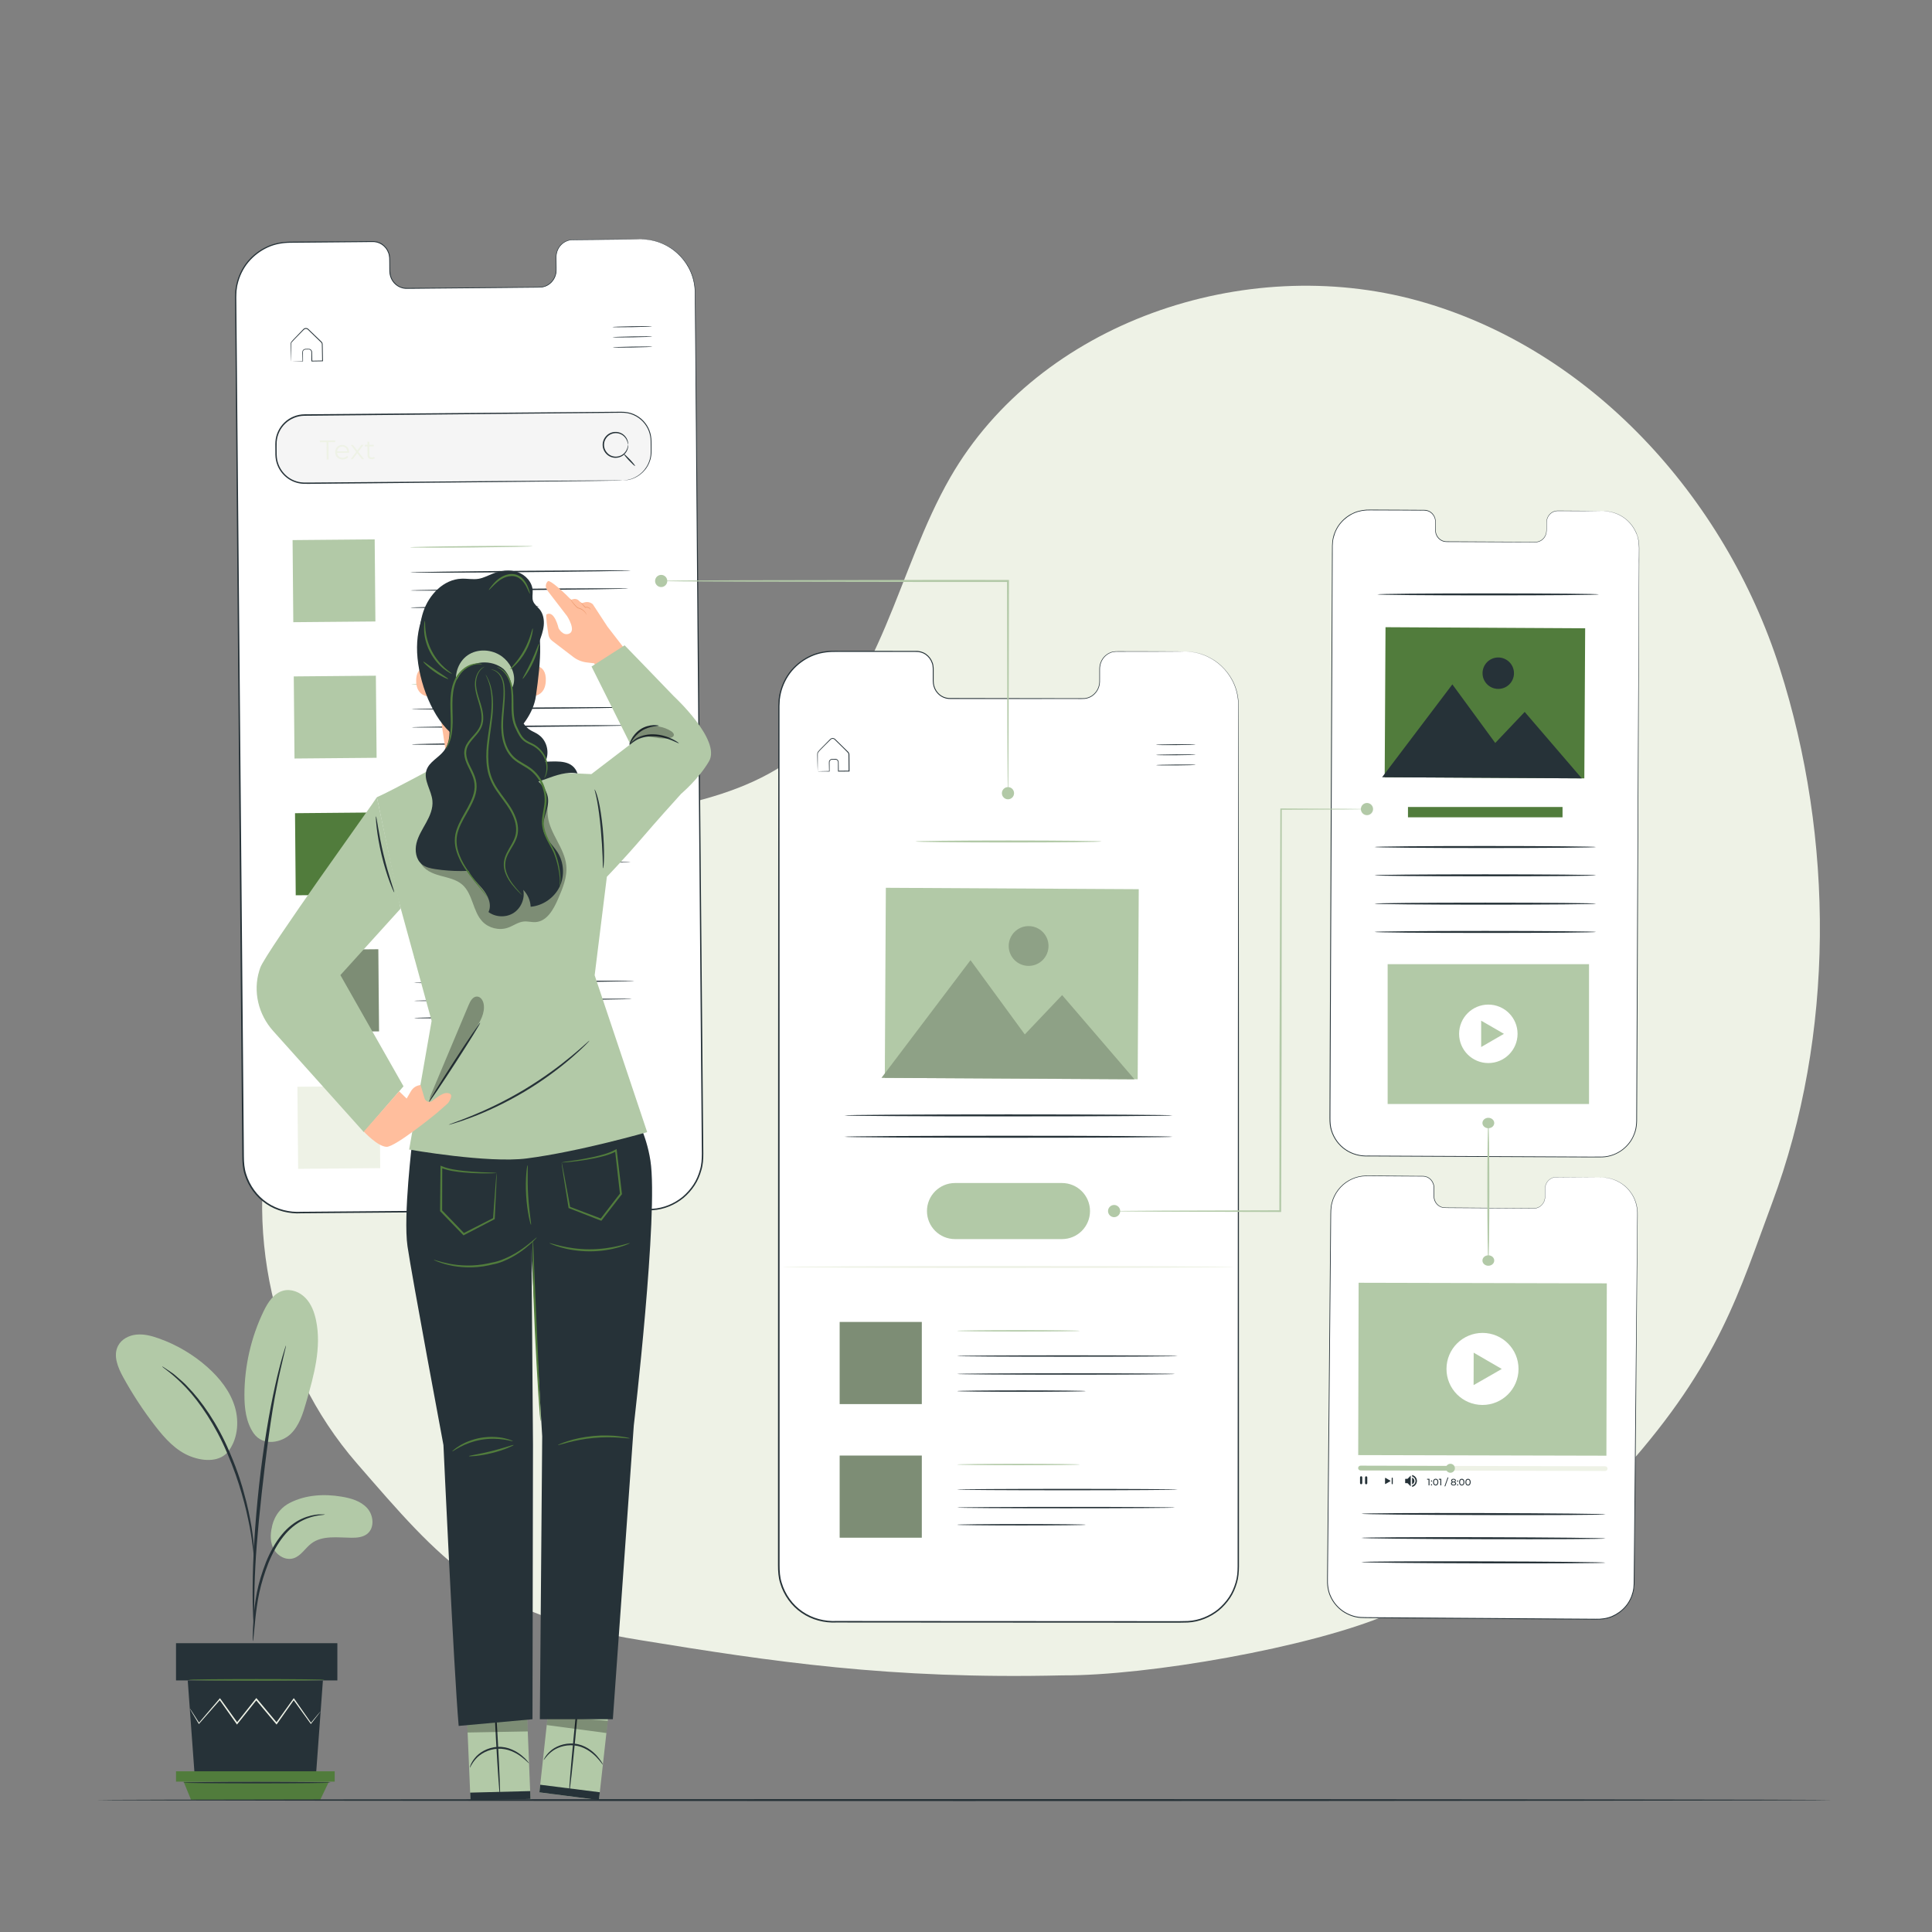 <svg width="127" height="127" viewBox="0 0 127 127" fill="none" xmlns="http://www.w3.org/2000/svg">
<rect x="0" y="0" width="127" height="127" fill="#808080" stroke="none"/>
<path d="M69.85 110.13C75.401 110.163 86.144 108.303 91.247 106.122C99.636 102.538 103.9 99.843 106.838 96.543C113.056 89.561 114.329 84.872 116.491 79.076C120.61 68.039 120.575 55.113 116.98 43.893C113.388 32.673 104.528 22.881 93.169 19.755C81.812 16.629 68.336 21.18 62.462 31.391C58.967 37.472 57.953 45.315 52.421 49.627C47.625 53.369 40.961 53.212 35.153 55.019C27.081 57.534 20.473 64.313 18.163 72.445C15.854 80.577 17.915 89.817 23.462 96.198C29.008 102.579 31.956 106.201 42.106 107.816C50.748 109.225 58.49 110.399 69.85 110.13Z" fill="#EEF2E6"/>
<path d="M19.043 98.795C20.08 98.26 21.302 98.189 22.453 98.382C23.071 98.484 23.715 98.669 24.136 99.135C24.557 99.599 24.635 100.418 24.154 100.816C23.867 101.054 23.464 101.089 23.091 101.084C22.189 101.074 21.19 100.915 20.47 101.457C20.059 101.766 19.786 102.281 19.294 102.433C18.812 102.583 18.272 102.299 18.016 101.865C17.76 101.432 17.753 100.889 17.872 100.4C17.874 100.4 17.998 99.335 19.043 98.795Z" fill="#B2C9A7"/>
<path d="M16.668 94.209C17.301 95.114 18.533 94.815 19.106 94.262C19.677 93.71 19.92 92.909 20.138 92.143C20.64 90.396 21.147 88.566 20.774 86.787C20.663 86.254 20.465 85.724 20.09 85.331C19.717 84.936 19.142 84.703 18.617 84.842C17.996 85.007 17.608 85.615 17.329 86.193C16.508 87.894 16.074 89.783 16.067 91.671C16.064 92.554 16.168 93.479 16.668 94.209Z" fill="#B2C9A7"/>
<path d="M14.926 95.511C15.615 94.695 15.745 93.501 15.438 92.48C15.131 91.455 14.439 90.586 13.641 89.874C12.705 89.04 11.605 88.391 10.424 87.975C9.96 87.81 9.468 87.683 8.976 87.729C8.484 87.775 7.99 88.025 7.762 88.464C7.422 89.111 7.747 89.894 8.099 90.533C8.718 91.658 9.425 92.736 10.211 93.749C10.845 94.566 11.57 95.372 12.535 95.74C13.501 96.11 14.503 96.064 15.015 95.395" fill="#B2C9A7"/>
<path d="M16.624 107.875C16.637 107.875 16.655 107.728 16.683 107.464C16.713 107.165 16.749 106.787 16.792 106.341C16.845 105.87 16.913 105.307 17.045 104.693C17.177 104.082 17.38 103.421 17.643 102.749C17.915 102.082 18.249 101.474 18.637 100.99C19.023 100.503 19.471 100.151 19.892 99.945C20.313 99.737 20.688 99.654 20.949 99.616C21.213 99.588 21.36 99.567 21.36 99.557C21.36 99.545 21.213 99.545 20.942 99.55C20.675 99.567 20.282 99.636 19.839 99.836C19.395 100.034 18.919 100.391 18.515 100.888C18.107 101.383 17.763 102.004 17.486 102.683C17.218 103.368 17.017 104.034 16.891 104.66C16.766 105.284 16.708 105.852 16.673 106.328C16.637 106.805 16.624 107.193 16.617 107.459C16.609 107.725 16.612 107.872 16.624 107.875Z" fill="#263238"/>
<path d="M16.7 107.008C16.705 107.008 16.71 106.942 16.71 106.818C16.71 106.673 16.71 106.493 16.708 106.273C16.705 105.799 16.708 105.112 16.733 104.265C16.776 102.571 16.921 100.749 17.202 98.178C17.468 95.763 17.826 92.949 18.206 91.121C18.287 90.705 18.368 90.33 18.444 90.003C18.518 89.673 18.581 89.392 18.64 89.161C18.69 88.946 18.733 88.771 18.766 88.632C18.794 88.51 18.804 88.444 18.799 88.444C18.794 88.441 18.771 88.505 18.733 88.624C18.693 88.761 18.64 88.936 18.574 89.146C18.503 89.374 18.432 89.656 18.348 89.983C18.262 90.31 18.173 90.682 18.084 91.098C17.712 92.756 17.314 95.07 17.03 97.646C16.748 100.222 16.619 102.566 16.609 104.265C16.599 105.114 16.617 105.801 16.64 106.275C16.652 106.498 16.665 106.678 16.672 106.82C16.688 106.942 16.695 107.008 16.7 107.008Z" fill="#263238"/>
<path d="M16.713 102.486C16.726 102.486 16.724 102.283 16.708 101.916C16.688 101.548 16.637 101.018 16.534 100.369C16.424 99.723 16.27 98.952 16.032 98.118C15.928 97.736 15.682 96.82 15.091 95.454C14.31 93.601 13.248 92.085 12.325 91.147C12.11 90.899 11.867 90.719 11.674 90.541C11.575 90.458 11.486 90.374 11.395 90.305C11.304 90.242 11.22 90.186 11.142 90.131C10.837 89.923 10.668 89.814 10.662 89.824C10.634 89.862 11.342 90.278 12.237 91.228C13.126 92.176 14.158 93.682 14.934 95.52C15.365 96.516 15.666 97.406 15.882 98.159C16.128 98.985 16.293 99.748 16.417 100.39C16.534 101.031 16.602 101.556 16.645 101.921C16.678 102.286 16.701 102.489 16.713 102.486Z" fill="#263238"/>
<path d="M12.341 110.469L12.794 116.677H20.772L21.226 110.469H12.341Z" fill="#263238"/>
<path d="M22.176 108.015H11.57V110.462H22.176V108.015Z" fill="#263238"/>
<path d="M11.57 116.436V117.115H12.069H22.001V116.436H11.57Z" fill="#517C3C"/>
<path d="M12.558 118.31L12.069 117.116H21.621L21.051 118.31H12.558Z" fill="#517C3C"/>
<path d="M21.076 112.494C21.078 112.497 21.066 112.514 21.038 112.55C21.008 112.593 20.967 112.644 20.919 112.707C20.805 112.852 20.65 113.052 20.455 113.303L20.435 113.328L20.414 113.3C20.123 112.897 19.732 112.357 19.274 111.721H19.34C19 112.203 18.622 112.738 18.216 113.313L18.181 113.364L18.14 113.316C17.725 112.821 17.276 112.286 16.807 111.729H16.883C16.86 111.757 16.835 111.789 16.81 111.82C16.396 112.337 15.996 112.839 15.618 113.313L15.578 113.364L15.542 113.313C15.136 112.74 14.759 112.205 14.416 111.721L14.482 111.724C13.927 112.355 13.458 112.89 13.098 113.3L13.073 113.328L13.055 113.298C12.873 112.991 12.728 112.748 12.622 112.57C12.576 112.492 12.541 112.428 12.51 112.375C12.485 112.332 12.475 112.307 12.477 112.307C12.48 112.304 12.495 112.327 12.523 112.367C12.556 112.416 12.596 112.479 12.647 112.555C12.759 112.73 12.911 112.968 13.103 113.27L13.06 113.267C13.415 112.852 13.877 112.309 14.424 111.67L14.46 111.63L14.49 111.673C14.835 112.155 15.218 112.687 15.626 113.257L15.55 113.255C15.927 112.781 16.325 112.276 16.739 111.759C16.764 111.729 16.789 111.696 16.812 111.668L16.85 111.62L16.888 111.665C17.355 112.223 17.803 112.76 18.216 113.255L18.143 113.257C18.554 112.684 18.936 112.152 19.279 111.673L19.312 111.627L19.345 111.673C19.793 112.314 20.176 112.862 20.462 113.27H20.422C20.625 113.027 20.787 112.831 20.906 112.689C20.959 112.629 21.003 112.58 21.035 112.54C21.058 112.509 21.073 112.494 21.076 112.494Z" fill="#EEF2E6"/>
<path d="M21.335 110.423C21.335 110.451 19.337 110.474 16.871 110.474C14.404 110.474 12.406 110.451 12.406 110.423C12.406 110.396 14.404 110.373 16.871 110.373C19.337 110.373 21.335 110.396 21.335 110.423Z" fill="#517C3C"/>
<path d="M21.737 117.18C21.737 117.207 19.565 117.23 16.885 117.23C14.206 117.23 12.033 117.207 12.033 117.18C12.033 117.152 14.206 117.129 16.885 117.129C19.565 117.131 21.737 117.154 21.737 117.18Z" fill="#263238"/>
<path d="M42.132 15.728L37.637 15.766C37.034 15.771 36.55 16.286 36.555 16.917L36.562 17.734C36.567 18.365 36.083 18.879 35.48 18.884L26.721 18.955C26.118 18.96 25.626 18.453 25.621 17.825L25.613 17.009C25.608 16.377 25.114 15.873 24.513 15.878L22.934 15.891L19 15.924C17.045 15.939 15.476 17.536 15.494 19.49L15.983 76.208C16.001 78.16 17.595 79.73 19.547 79.714L42.679 79.524C44.634 79.509 46.203 77.912 46.185 75.957L45.696 19.234C45.678 17.282 44.084 15.713 42.132 15.728Z" fill="white"/>
<path d="M42.132 15.727C42.132 15.727 42.172 15.727 42.253 15.729C42.334 15.737 42.456 15.727 42.611 15.755C42.925 15.788 43.402 15.886 43.941 16.201C44.213 16.35 44.492 16.568 44.755 16.847C45.016 17.126 45.262 17.476 45.437 17.897C45.617 18.315 45.716 18.807 45.714 19.329C45.719 19.851 45.724 20.406 45.731 20.997C45.777 25.709 45.84 32.526 45.919 40.947C45.995 49.371 46.084 59.4 46.185 70.536C46.198 71.928 46.21 73.337 46.223 74.764C46.226 75.122 46.228 75.479 46.233 75.837C46.233 76.197 46.213 76.567 46.106 76.916C46.008 77.266 45.866 77.609 45.663 77.918C45.462 78.225 45.217 78.503 44.933 78.742C44.362 79.208 43.645 79.51 42.897 79.553C42.157 79.581 41.419 79.571 40.674 79.583C39.186 79.596 37.685 79.609 36.172 79.621C33.142 79.647 30.06 79.672 26.929 79.697C25.365 79.71 23.788 79.723 22.201 79.736C21.408 79.743 20.612 79.748 19.813 79.756C19.012 79.804 18.178 79.599 17.504 79.14C16.827 78.683 16.323 77.989 16.084 77.216C15.955 76.83 15.93 76.417 15.927 76.022C15.925 75.624 15.92 75.226 15.917 74.83C15.904 73.243 15.889 71.667 15.877 70.103C15.849 66.972 15.823 63.889 15.798 60.857C15.747 54.796 15.697 48.95 15.651 43.381C15.605 37.812 15.56 32.519 15.519 27.568C15.499 25.091 15.479 22.701 15.461 20.401C15.458 20.115 15.456 19.828 15.453 19.544C15.453 19.402 15.463 19.258 15.468 19.116C15.491 18.974 15.501 18.832 15.537 18.695C15.661 18.14 15.912 17.62 16.267 17.189C16.624 16.761 17.073 16.421 17.57 16.198C18.067 15.97 18.612 15.886 19.139 15.886C20.191 15.879 21.22 15.871 22.222 15.864C22.724 15.861 23.218 15.856 23.705 15.854C23.948 15.851 24.191 15.851 24.432 15.848C24.675 15.833 24.929 15.899 25.129 16.036C25.329 16.173 25.487 16.373 25.568 16.601C25.662 16.827 25.641 17.073 25.646 17.298C25.646 17.413 25.649 17.529 25.649 17.643C25.651 17.757 25.646 17.871 25.664 17.98C25.695 18.198 25.788 18.409 25.933 18.571C26.075 18.736 26.267 18.852 26.475 18.901C26.579 18.926 26.683 18.931 26.795 18.928C26.904 18.928 27.013 18.926 27.122 18.926C27.555 18.923 27.979 18.918 28.397 18.916C30.07 18.903 31.627 18.893 33.059 18.88C33.776 18.875 34.461 18.87 35.115 18.865C35.277 18.86 35.442 18.87 35.596 18.855C35.751 18.835 35.901 18.781 36.027 18.698C36.286 18.533 36.458 18.264 36.517 17.98C36.547 17.838 36.542 17.694 36.539 17.552C36.539 17.41 36.537 17.268 36.537 17.129C36.537 16.992 36.527 16.852 36.552 16.715C36.575 16.581 36.618 16.452 36.681 16.335C36.806 16.102 37.013 15.924 37.242 15.831C37.472 15.727 37.721 15.757 37.944 15.749C38.851 15.745 39.617 15.739 40.238 15.734C40.856 15.732 41.331 15.729 41.647 15.727C41.967 15.724 42.132 15.727 42.132 15.727C42.132 15.727 41.969 15.732 41.65 15.737C41.331 15.739 40.859 15.747 40.24 15.755C39.619 15.762 38.854 15.77 37.946 15.777C37.721 15.785 37.48 15.757 37.257 15.858C37.034 15.95 36.836 16.122 36.714 16.35C36.653 16.464 36.61 16.589 36.59 16.72C36.567 16.85 36.577 16.987 36.577 17.126C36.58 17.265 36.58 17.405 36.582 17.549C36.582 17.691 36.59 17.841 36.56 17.988C36.501 18.282 36.321 18.561 36.055 18.731C35.923 18.817 35.769 18.873 35.606 18.893C35.442 18.908 35.285 18.901 35.12 18.906C34.466 18.911 33.781 18.918 33.064 18.926C31.632 18.939 30.075 18.954 28.402 18.969C27.984 18.971 27.558 18.977 27.127 18.982C27.018 18.982 26.909 18.984 26.8 18.984C26.691 18.987 26.577 18.982 26.468 18.954C26.247 18.903 26.044 18.779 25.892 18.607C25.74 18.437 25.639 18.216 25.608 17.985C25.591 17.869 25.596 17.755 25.593 17.641C25.593 17.527 25.591 17.413 25.591 17.296C25.586 17.065 25.603 16.832 25.515 16.619C25.439 16.404 25.289 16.216 25.099 16.087C24.906 15.957 24.675 15.897 24.437 15.909C24.196 15.912 23.956 15.914 23.71 15.917C23.223 15.922 22.729 15.924 22.227 15.93C21.225 15.937 20.196 15.947 19.144 15.957C18.622 15.957 18.09 16.038 17.603 16.264C17.116 16.485 16.678 16.819 16.328 17.238C15.98 17.658 15.735 18.168 15.613 18.71C15.577 18.845 15.57 18.987 15.547 19.124C15.542 19.263 15.532 19.402 15.532 19.544C15.534 19.828 15.537 20.115 15.539 20.401C15.56 22.701 15.582 25.091 15.603 27.568C15.646 32.521 15.694 37.812 15.745 43.381C15.793 48.95 15.846 54.796 15.899 60.857C15.925 63.887 15.953 66.972 15.98 70.103C15.993 71.667 16.008 73.243 16.021 74.83C16.024 75.228 16.029 75.624 16.031 76.022C16.034 76.417 16.062 76.813 16.186 77.188C16.419 77.938 16.906 78.615 17.565 79.059C18.224 79.505 19.023 79.703 19.816 79.657C20.614 79.649 21.41 79.644 22.204 79.637C23.791 79.624 25.368 79.611 26.932 79.599C30.06 79.573 33.145 79.548 36.174 79.522C37.69 79.51 39.191 79.497 40.676 79.487C41.419 79.477 42.164 79.487 42.892 79.459C43.62 79.416 44.317 79.124 44.872 78.671C45.146 78.438 45.386 78.169 45.582 77.87C45.779 77.571 45.916 77.239 46.013 76.896C46.117 76.554 46.134 76.197 46.137 75.842C46.134 75.484 46.132 75.127 46.127 74.769C46.114 73.345 46.104 71.935 46.091 70.541C46 59.405 45.916 49.376 45.848 40.953C45.782 32.529 45.729 25.715 45.691 21.002C45.686 20.414 45.683 19.856 45.678 19.334C45.681 18.814 45.584 18.328 45.407 17.912C45.234 17.494 44.993 17.146 44.732 16.867C44.471 16.589 44.198 16.373 43.929 16.221C43.394 15.904 42.92 15.805 42.608 15.767C42.451 15.737 42.329 15.747 42.251 15.737C42.172 15.729 42.132 15.727 42.132 15.727Z" fill="#263238"/>
<path d="M42.864 21.453C42.864 21.468 42.281 21.491 41.559 21.504C40.839 21.516 40.253 21.514 40.253 21.498C40.253 21.483 40.836 21.46 41.559 21.448C42.279 21.435 42.864 21.438 42.864 21.453Z" fill="#263238"/>
<path d="M42.877 22.123C42.877 22.138 42.294 22.161 41.572 22.173C40.852 22.186 40.266 22.183 40.266 22.168C40.266 22.153 40.849 22.13 41.572 22.117C42.292 22.105 42.877 22.107 42.877 22.123Z" fill="#263238"/>
<path d="M42.887 22.79C42.887 22.805 42.304 22.828 41.581 22.841C40.862 22.853 40.276 22.851 40.276 22.836C40.276 22.82 40.859 22.798 41.581 22.785C42.301 22.772 42.887 22.775 42.887 22.79Z" fill="#263238"/>
<path d="M19.139 23.76C19.139 23.76 19.16 23.758 19.193 23.755C19.236 23.752 19.284 23.75 19.345 23.747C19.487 23.742 19.674 23.737 19.902 23.73L19.887 23.745C19.885 23.621 19.88 23.486 19.877 23.342C19.877 23.266 19.869 23.195 19.877 23.109C19.892 23.022 19.968 22.944 20.062 22.936C20.151 22.934 20.232 22.929 20.328 22.934C20.43 22.944 20.516 23.04 20.513 23.147C20.516 23.334 20.521 23.532 20.526 23.737L20.501 23.712C20.726 23.707 20.962 23.704 21.203 23.699L21.177 23.727C21.172 23.443 21.167 23.152 21.162 22.85C21.16 22.774 21.16 22.7 21.157 22.627C21.157 22.558 21.114 22.513 21.056 22.462C20.952 22.361 20.848 22.259 20.747 22.163C20.645 22.064 20.546 21.968 20.448 21.874C20.399 21.826 20.351 21.78 20.303 21.732C20.252 21.684 20.214 21.636 20.156 21.626C20.1 21.61 20.039 21.623 19.994 21.659C19.951 21.694 19.907 21.747 19.864 21.788C19.778 21.877 19.695 21.963 19.613 22.044C19.456 22.211 19.291 22.363 19.172 22.505C19.122 22.584 19.142 22.68 19.139 22.769C19.139 22.855 19.139 22.939 19.142 23.017C19.142 23.169 19.142 23.301 19.142 23.415C19.142 23.517 19.142 23.6 19.142 23.671C19.139 23.727 19.139 23.76 19.139 23.76C19.137 23.763 19.137 23.732 19.134 23.676C19.132 23.608 19.129 23.524 19.124 23.425C19.122 23.311 19.117 23.177 19.111 23.022C19.109 22.944 19.106 22.858 19.104 22.769C19.104 22.723 19.101 22.678 19.101 22.629C19.101 22.579 19.114 22.528 19.139 22.482C19.269 22.323 19.423 22.178 19.581 22.008C19.662 21.925 19.743 21.838 19.829 21.75C19.875 21.704 19.91 21.661 19.963 21.613C20.019 21.57 20.095 21.552 20.166 21.57C20.242 21.585 20.29 21.646 20.336 21.689C20.384 21.735 20.432 21.783 20.48 21.828C20.579 21.922 20.678 22.018 20.78 22.117C20.881 22.216 20.985 22.315 21.091 22.416C21.117 22.442 21.147 22.465 21.17 22.5C21.193 22.536 21.205 22.576 21.208 22.619C21.21 22.693 21.21 22.769 21.213 22.842C21.218 23.142 21.223 23.436 21.228 23.72V23.747H21.2C20.957 23.75 20.724 23.755 20.498 23.758H20.473V23.732C20.47 23.527 20.468 23.332 20.465 23.142C20.468 23.055 20.402 22.982 20.321 22.972C20.24 22.969 20.143 22.972 20.065 22.974C19.989 22.982 19.928 23.043 19.915 23.111C19.91 23.182 19.915 23.263 19.915 23.337C19.918 23.481 19.918 23.618 19.918 23.74V23.755H19.902C19.669 23.755 19.482 23.755 19.335 23.755C19.276 23.755 19.228 23.755 19.188 23.755C19.155 23.763 19.137 23.763 19.139 23.76Z" fill="#263238"/>
<path d="M40.925 31.587L20.049 31.773C19.005 31.783 18.151 30.944 18.14 29.899L18.136 29.197C18.125 28.153 18.964 27.298 20.009 27.288L40.885 27.103C41.929 27.093 42.783 27.932 42.793 28.977L42.798 29.679C42.809 30.723 41.969 31.577 40.925 31.587Z" fill="#F5F5F5"/>
<path d="M40.925 31.584C40.925 31.584 40.973 31.579 41.067 31.571C41.161 31.564 41.297 31.541 41.472 31.488C41.645 31.43 41.853 31.336 42.063 31.171C42.273 31.009 42.479 30.77 42.618 30.453C42.687 30.296 42.742 30.121 42.763 29.929C42.785 29.739 42.775 29.536 42.775 29.325C42.77 29.113 42.783 28.892 42.74 28.669C42.699 28.446 42.618 28.22 42.489 28.015C42.235 27.602 41.784 27.257 41.237 27.16C40.965 27.112 40.676 27.138 40.38 27.135C40.083 27.138 39.779 27.14 39.47 27.145C34.489 27.194 27.611 27.257 20.014 27.33C19.55 27.333 19.093 27.52 18.761 27.835C18.427 28.149 18.221 28.588 18.188 29.036C18.176 29.259 18.188 29.495 18.186 29.723C18.183 29.954 18.196 30.175 18.262 30.39C18.386 30.819 18.668 31.191 19.035 31.43C19.218 31.549 19.423 31.632 19.633 31.678C19.846 31.726 20.062 31.724 20.282 31.721C20.721 31.718 21.157 31.713 21.588 31.711C22.45 31.703 23.294 31.696 24.115 31.691C27.408 31.665 30.372 31.642 32.864 31.622C35.353 31.607 37.366 31.594 38.76 31.584C39.455 31.582 39.995 31.579 40.362 31.579C40.545 31.579 40.681 31.579 40.778 31.579C40.877 31.579 40.925 31.584 40.925 31.584C40.925 31.584 40.877 31.587 40.783 31.589C40.687 31.592 40.547 31.594 40.367 31.597C39.997 31.602 39.457 31.61 38.765 31.62C37.371 31.635 35.355 31.658 32.869 31.686C30.379 31.711 27.413 31.739 24.123 31.772C23.299 31.779 22.457 31.787 21.596 31.794C21.165 31.8 20.729 31.802 20.29 31.807C20.072 31.81 19.844 31.812 19.621 31.762C19.398 31.713 19.185 31.625 18.992 31.5C18.607 31.252 18.31 30.862 18.181 30.413C18.112 30.19 18.097 29.949 18.102 29.721C18.105 29.49 18.09 29.265 18.105 29.026C18.138 28.555 18.356 28.093 18.706 27.764C19.053 27.432 19.532 27.237 20.019 27.234C27.616 27.173 34.493 27.117 39.475 27.077C39.787 27.074 40.091 27.072 40.385 27.069C40.679 27.072 40.971 27.047 41.254 27.1C41.82 27.201 42.281 27.558 42.54 27.984C42.671 28.197 42.755 28.431 42.793 28.659C42.834 28.889 42.821 29.113 42.826 29.323C42.826 29.533 42.836 29.739 42.811 29.931C42.791 30.127 42.73 30.304 42.661 30.464C42.517 30.786 42.304 31.026 42.088 31.189C41.876 31.353 41.663 31.447 41.488 31.503C41.31 31.554 41.171 31.571 41.077 31.576C40.973 31.584 40.925 31.584 40.925 31.584Z" fill="#263238"/>
<path d="M41.285 29.235C41.278 29.235 41.278 29.162 41.239 29.043C41.204 28.924 41.12 28.751 40.938 28.619C40.763 28.488 40.476 28.416 40.203 28.523C39.931 28.619 39.698 28.913 39.706 29.25C39.706 29.588 39.944 29.877 40.215 29.971C40.492 30.072 40.776 29.996 40.948 29.861C41.128 29.727 41.209 29.552 41.242 29.433C41.278 29.309 41.278 29.235 41.285 29.235C41.288 29.235 41.29 29.253 41.293 29.288C41.295 29.324 41.293 29.375 41.28 29.438C41.257 29.565 41.179 29.758 40.991 29.91C40.809 30.062 40.497 30.155 40.19 30.049C39.886 29.953 39.614 29.631 39.614 29.25C39.607 28.87 39.871 28.546 40.175 28.442C40.481 28.33 40.793 28.416 40.978 28.566C41.169 28.716 41.25 28.906 41.275 29.032C41.29 29.096 41.293 29.149 41.29 29.182C41.29 29.218 41.29 29.235 41.285 29.235Z" fill="#263238"/>
<path d="M41.746 30.63C41.729 30.648 41.549 30.485 41.346 30.27C41.143 30.054 40.994 29.864 41.011 29.846C41.029 29.829 41.209 29.991 41.412 30.206C41.615 30.424 41.764 30.615 41.746 30.63Z" fill="#263238"/>
<path d="M21.464 29.068L21.023 29.073V28.959L22.034 28.948V29.063L21.593 29.068L21.603 30.206H21.471L21.464 29.068Z" fill="#EEF2E6"/>
<path d="M22.947 29.76L22.161 29.768C22.176 29.965 22.328 30.095 22.534 30.092C22.648 30.092 22.749 30.049 22.82 29.965L22.891 30.047C22.807 30.148 22.678 30.201 22.529 30.204C22.235 30.206 22.034 30.009 22.032 29.73C22.029 29.451 22.222 29.251 22.488 29.248C22.752 29.245 22.947 29.438 22.949 29.722C22.949 29.732 22.947 29.745 22.947 29.76ZM22.161 29.671L22.828 29.666C22.81 29.481 22.676 29.355 22.491 29.357C22.308 29.357 22.174 29.489 22.161 29.671Z" fill="#EEF2E6"/>
<path d="M23.786 30.181L23.484 29.791L23.188 30.186L23.046 30.189L23.413 29.702L23.056 29.248L23.198 29.245L23.484 29.611L23.763 29.241H23.902L23.553 29.702L23.933 30.181H23.786Z" fill="#EEF2E6"/>
<path d="M24.635 30.117C24.584 30.163 24.511 30.186 24.437 30.186C24.26 30.188 24.161 30.087 24.158 29.914L24.153 29.346L23.986 29.349V29.242L24.153 29.24L24.151 29.035H24.277L24.28 29.24L24.567 29.238V29.344L24.28 29.346L24.285 29.907C24.285 30.018 24.343 30.079 24.45 30.077C24.501 30.077 24.554 30.059 24.589 30.026L24.635 30.117Z" fill="#EEF2E6"/>
<path d="M24.63 35.456L19.233 35.503L19.28 40.9L24.677 40.853L24.63 35.456Z" fill="#B2C9A7"/>
<path d="M35.016 35.907C35.016 35.932 33.211 35.968 30.985 35.988C28.76 36.008 26.955 36.003 26.955 35.978C26.955 35.953 28.76 35.917 30.985 35.897C33.211 35.877 35.016 35.882 35.016 35.907Z" fill="#B2C9A7"/>
<path d="M41.46 37.504C41.46 37.529 38.218 37.578 34.217 37.613C30.215 37.648 26.972 37.656 26.972 37.631C26.972 37.605 30.215 37.557 34.217 37.522C38.215 37.489 41.46 37.479 41.46 37.504Z" fill="#263238"/>
<path d="M41.3 38.686C41.3 38.711 38.096 38.759 34.141 38.795C30.187 38.83 26.983 38.838 26.983 38.813C26.983 38.787 30.187 38.739 34.141 38.704C38.093 38.668 41.3 38.66 41.3 38.686Z" fill="#263238"/>
<path d="M35.444 39.867C35.444 39.892 33.553 39.93 31.219 39.95C28.884 39.971 26.99 39.968 26.99 39.943C26.99 39.917 28.881 39.88 31.216 39.859C33.551 39.839 35.444 39.842 35.444 39.867Z" fill="#263238"/>
<path d="M24.708 44.417L19.311 44.464L19.359 49.861L24.756 49.814L24.708 44.417Z" fill="#B2C9A7"/>
<path d="M35.097 44.905C35.097 44.931 33.292 44.966 31.067 44.986C28.841 45.007 27.036 45.002 27.036 44.976C27.036 44.951 28.841 44.915 31.067 44.895C33.292 44.875 35.097 44.88 35.097 44.905Z" fill="#B2C9A7"/>
<path d="M41.538 46.495C41.538 46.52 38.296 46.569 34.296 46.604C30.293 46.64 27.051 46.647 27.051 46.622C27.051 46.597 30.293 46.548 34.296 46.513C38.294 46.48 41.538 46.47 41.538 46.495Z" fill="#263238"/>
<path d="M41.379 47.684C41.379 47.71 38.175 47.758 34.22 47.793C30.265 47.829 27.061 47.837 27.061 47.811C27.061 47.786 30.265 47.738 34.22 47.702C38.172 47.667 41.379 47.659 41.379 47.684Z" fill="#263238"/>
<path d="M35.523 48.858C35.523 48.883 33.632 48.921 31.297 48.942C28.962 48.962 27.069 48.959 27.069 48.934C27.069 48.909 28.96 48.871 31.295 48.85C33.632 48.83 35.523 48.833 35.523 48.858Z" fill="#263238"/>
<path d="M24.79 53.407L19.393 53.455L19.44 58.852L24.837 58.804L24.79 53.407Z" fill="#517C3C"/>
<path d="M35.176 53.895C35.176 53.92 33.371 53.955 31.145 53.976C28.919 53.996 27.114 53.991 27.114 53.965C27.114 53.94 28.919 53.905 31.145 53.884C33.371 53.864 35.176 53.869 35.176 53.895Z" fill="#B2C9A7"/>
<path d="M41.617 55.493C41.617 55.519 38.374 55.567 34.374 55.602C30.372 55.638 27.129 55.645 27.129 55.62C27.129 55.595 30.372 55.547 34.374 55.511C38.374 55.476 41.617 55.468 41.617 55.493Z" fill="#263238"/>
<path d="M41.457 56.673C41.457 56.699 38.253 56.747 34.298 56.782C30.344 56.818 27.14 56.825 27.14 56.8C27.14 56.775 30.344 56.727 34.298 56.691C38.253 56.656 41.457 56.648 41.457 56.673Z" fill="#263238"/>
<path d="M35.604 57.855C35.604 57.88 33.713 57.918 31.378 57.938C29.043 57.959 27.149 57.956 27.149 57.931C27.149 57.906 29.041 57.867 31.375 57.847C33.71 57.827 35.604 57.83 35.604 57.855Z" fill="#263238"/>
<path d="M24.868 62.399L19.471 62.447L19.519 67.844L24.916 67.796L24.868 62.399Z" fill="#B2C9A7"/>
<path d="M35.255 62.888C35.255 62.914 33.45 62.949 31.224 62.969C28.998 62.99 27.193 62.985 27.193 62.959C27.193 62.934 28.998 62.898 31.224 62.878C33.45 62.86 35.255 62.863 35.255 62.888Z" fill="#517C3C"/>
<path d="M41.698 64.483C41.698 64.508 38.456 64.556 34.456 64.592C30.453 64.627 27.211 64.635 27.211 64.609C27.211 64.584 30.453 64.536 34.456 64.5C38.453 64.465 41.698 64.457 41.698 64.483Z" fill="#263238"/>
<path d="M41.536 65.664C41.536 65.689 38.332 65.737 34.377 65.773C30.423 65.808 27.218 65.816 27.218 65.79C27.218 65.765 30.423 65.717 34.377 65.681C38.332 65.646 41.536 65.638 41.536 65.664Z" fill="#263238"/>
<path d="M35.683 66.844C35.683 66.87 33.792 66.908 31.457 66.928C29.122 66.948 27.229 66.946 27.229 66.92C27.229 66.895 29.12 66.857 31.454 66.837C33.789 66.817 35.683 66.819 35.683 66.844Z" fill="#263238"/>
<path d="M24.947 71.391L19.55 71.438L19.597 76.835L24.994 76.788L24.947 71.391Z" fill="#EEF2E6"/>
<path d="M35.335 71.877C35.335 71.902 33.531 71.938 31.305 71.958C29.079 71.978 27.274 71.973 27.274 71.948C27.274 71.923 29.079 71.887 31.305 71.867C33.528 71.849 35.333 71.852 35.335 71.877Z" fill="#EEF2E6"/>
<path d="M41.777 73.472C41.777 73.497 38.534 73.545 34.534 73.581C30.531 73.616 27.289 73.624 27.289 73.599C27.289 73.573 30.531 73.525 34.534 73.49C38.532 73.454 41.777 73.446 41.777 73.472Z" fill="#EBEBEB"/>
<path d="M41.617 74.66C41.617 74.686 38.413 74.734 34.458 74.769C30.503 74.805 27.299 74.812 27.299 74.787C27.299 74.762 30.503 74.713 34.458 74.678C38.41 74.642 41.617 74.635 41.617 74.66Z" fill="#EBEBEB"/>
<path d="M35.761 75.834C35.761 75.859 33.87 75.897 31.535 75.918C29.201 75.938 27.307 75.935 27.307 75.91C27.307 75.885 29.198 75.847 31.533 75.826C33.87 75.806 35.761 75.808 35.761 75.834Z" fill="#EBEBEB"/>
<g opacity="0.3">
<path d="M24.868 62.399L19.471 62.447L19.519 67.844L24.916 67.796L24.868 62.399Z" fill="black"/>
</g>
<path d="M105.296 77.401L102.297 77.381C101.894 77.379 101.567 77.716 101.564 78.137L101.562 78.679C101.559 79.097 101.23 79.437 100.829 79.434L94.981 79.394C94.578 79.391 94.256 79.049 94.258 78.628L94.263 78.086C94.266 77.668 93.942 77.325 93.541 77.32L92.486 77.313L89.86 77.295C88.557 77.285 87.492 78.332 87.482 79.632L87.264 103.963C87.257 105.264 88.306 106.323 89.609 106.333L105.05 106.442C106.353 106.453 107.418 105.406 107.428 104.105L107.646 79.774C107.646 78.471 106.599 77.412 105.296 77.401Z" fill="white"/>
<path d="M105.296 77.401C105.334 77.403 105.402 77.406 105.547 77.414C105.711 77.436 105.957 77.475 106.256 77.606C106.548 77.741 106.9 77.966 107.182 78.352C107.473 78.727 107.673 79.272 107.651 79.89C107.63 82.352 107.602 85.911 107.564 90.304C107.547 92.502 107.526 94.91 107.504 97.496C107.493 98.789 107.481 100.125 107.468 101.504C107.463 102.193 107.455 102.89 107.45 103.6C107.443 103.953 107.468 104.315 107.372 104.67C107.283 105.02 107.113 105.354 106.875 105.633C106.634 105.91 106.33 106.135 105.988 106.282C105.645 106.429 105.265 106.477 104.893 106.467C104.147 106.462 103.394 106.457 102.634 106.452C101.113 106.442 99.559 106.432 97.977 106.419C96.395 106.409 94.785 106.396 93.153 106.386C92.337 106.381 91.513 106.373 90.686 106.368C90.271 106.361 89.858 106.371 89.439 106.351C89.018 106.325 88.608 106.168 88.258 105.932C87.911 105.686 87.627 105.354 87.454 104.972C87.267 104.591 87.224 104.158 87.239 103.745C87.246 102.916 87.254 102.094 87.262 101.276C87.277 99.641 87.292 98.031 87.305 96.449C87.333 93.285 87.361 90.233 87.388 87.326C87.401 85.873 87.414 84.453 87.426 83.077C87.434 82.387 87.439 81.71 87.444 81.041C87.447 80.707 87.449 80.377 87.454 80.047C87.459 79.721 87.447 79.388 87.533 79.072C87.69 78.438 88.118 77.893 88.666 77.586C88.94 77.431 89.242 77.332 89.548 77.294C89.858 77.261 90.159 77.282 90.458 77.279C91.059 77.284 91.647 77.287 92.223 77.292C92.509 77.294 92.796 77.297 93.077 77.3C93.216 77.3 93.358 77.302 93.498 77.302C93.637 77.297 93.784 77.332 93.903 77.403C94.149 77.545 94.291 77.829 94.281 78.103C94.281 78.237 94.278 78.369 94.278 78.504C94.276 78.638 94.276 78.767 94.322 78.886C94.403 79.13 94.618 79.32 94.864 79.363C95.11 79.388 95.369 79.373 95.615 79.381C96.606 79.388 97.538 79.396 98.413 79.404C99.285 79.411 100.099 79.416 100.847 79.421C101.227 79.424 101.521 79.094 101.551 78.76C101.562 78.592 101.557 78.423 101.559 78.263C101.554 78.103 101.567 77.936 101.64 77.796C101.775 77.51 102.081 77.35 102.355 77.376C102.626 77.378 102.882 77.381 103.118 77.383C103.59 77.388 103.99 77.391 104.315 77.393C104.926 77.396 105.209 77.401 105.296 77.401C105.209 77.401 104.926 77.401 104.31 77.398C103.985 77.396 103.585 77.396 103.113 77.393C102.877 77.391 102.621 77.391 102.35 77.388C102.079 77.365 101.785 77.523 101.653 77.802C101.582 77.938 101.569 78.096 101.574 78.258C101.572 78.42 101.577 78.585 101.567 78.757C101.539 79.099 101.235 79.442 100.842 79.442C100.094 79.437 99.28 79.431 98.408 79.426C97.534 79.421 96.601 79.416 95.609 79.409C95.361 79.401 95.112 79.416 94.854 79.391C94.595 79.345 94.37 79.148 94.286 78.894C94.238 78.767 94.238 78.628 94.24 78.499C94.24 78.367 94.243 78.232 94.243 78.098C94.251 77.837 94.116 77.566 93.883 77.431C93.766 77.363 93.632 77.33 93.495 77.335C93.356 77.335 93.216 77.332 93.077 77.332C92.796 77.33 92.512 77.33 92.223 77.327C91.647 77.325 91.059 77.32 90.458 77.315C90.159 77.317 89.852 77.297 89.553 77.33C89.252 77.365 88.955 77.464 88.686 77.616C88.149 77.921 87.728 78.453 87.573 79.077C87.49 79.388 87.502 79.715 87.497 80.042C87.495 80.372 87.492 80.701 87.49 81.036C87.485 81.705 87.477 82.382 87.472 83.072C87.459 84.448 87.447 85.865 87.434 87.32C87.409 90.228 87.381 93.28 87.353 96.444C87.338 98.026 87.325 99.635 87.31 101.271C87.302 102.087 87.295 102.911 87.287 103.74C87.274 104.153 87.315 104.569 87.497 104.944C87.667 105.321 87.944 105.646 88.283 105.884C88.626 106.117 89.026 106.27 89.437 106.295C89.85 106.315 90.268 106.305 90.681 106.313C91.51 106.318 92.332 106.325 93.148 106.33C94.781 106.343 96.39 106.353 97.972 106.363C99.554 106.373 101.108 106.386 102.629 106.396C103.389 106.401 104.142 106.406 104.888 106.411C105.258 106.422 105.628 106.373 105.962 106.231C106.297 106.087 106.596 105.869 106.832 105.598C107.068 105.327 107.232 104.997 107.319 104.655C107.412 104.31 107.387 103.953 107.397 103.598C107.405 102.89 107.41 102.191 107.417 101.501C107.43 100.125 107.443 98.786 107.455 97.493C107.481 94.908 107.504 92.499 107.524 90.302C107.567 85.906 107.602 82.349 107.625 79.888C107.651 79.272 107.453 78.732 107.166 78.359C106.888 77.976 106.538 77.751 106.249 77.616C105.955 77.482 105.706 77.444 105.544 77.419C105.4 77.409 105.334 77.403 105.296 77.401Z" fill="#263238"/>
<path d="M105.624 84.361L89.309 84.322L89.282 95.651L105.597 95.69L105.624 84.361Z" fill="#B2C9A7"/>
<path d="M99.82 89.992C99.818 91.3 98.755 92.357 97.448 92.355C96.139 92.352 95.082 91.29 95.085 89.982C95.087 88.674 96.15 87.617 97.458 87.619C98.766 87.622 99.825 88.684 99.82 89.992Z" fill="white"/>
<path d="M96.87 89.986L96.872 88.918L97.795 89.453L98.718 89.988L97.793 90.521L96.867 91.05L96.87 89.986Z" fill="#B2C9A7"/>
<path d="M91.045 97.349V97.166C91.045 97.151 91.062 97.141 91.078 97.149L91.235 97.24L91.392 97.331C91.407 97.339 91.407 97.359 91.392 97.367L91.235 97.458L91.078 97.549C91.062 97.557 91.045 97.547 91.045 97.531V97.349Z" fill="#263238"/>
<path d="M92.525 97.211H92.388C92.375 97.211 92.368 97.221 92.368 97.231V97.353V97.475C92.368 97.487 92.378 97.495 92.388 97.495H92.525L92.735 97.708V97.353V96.998L92.525 97.211Z" fill="#263238"/>
<path d="M91.519 97.567C91.499 97.567 91.483 97.552 91.483 97.532V97.167C91.483 97.147 91.499 97.131 91.519 97.131C91.539 97.131 91.554 97.147 91.554 97.167V97.532C91.557 97.552 91.539 97.567 91.519 97.567Z" fill="#263238"/>
<path d="M92.824 97.131V97.19V97.514V97.572C92.913 97.54 92.976 97.453 92.976 97.352C92.976 97.251 92.913 97.164 92.824 97.131Z" fill="#263238"/>
<path d="M92.824 96.961V97.053C92.953 97.091 93.049 97.21 93.049 97.352C93.049 97.494 92.953 97.613 92.824 97.648V97.74C93.004 97.702 93.138 97.542 93.141 97.349C93.143 97.157 93.004 97.002 92.824 96.961Z" fill="#263238"/>
<path d="M93.967 97.21V97.641H93.906V97.264H93.81V97.21H93.967Z" fill="#263238"/>
<path d="M94.059 97.353C94.059 97.327 94.079 97.312 94.102 97.312C94.124 97.312 94.142 97.33 94.142 97.355C94.142 97.38 94.124 97.398 94.102 97.398C94.079 97.396 94.059 97.378 94.059 97.353ZM94.059 97.601C94.059 97.576 94.079 97.56 94.102 97.56C94.124 97.56 94.142 97.578 94.142 97.603C94.142 97.629 94.124 97.647 94.102 97.647C94.079 97.644 94.059 97.626 94.059 97.601Z" fill="#263238"/>
<path d="M94.201 97.427C94.201 97.288 94.277 97.207 94.375 97.207C94.477 97.207 94.55 97.288 94.55 97.427C94.55 97.567 94.474 97.648 94.375 97.648C94.274 97.645 94.201 97.567 94.201 97.427ZM94.49 97.427C94.49 97.318 94.444 97.262 94.375 97.262C94.307 97.262 94.261 97.318 94.261 97.427C94.261 97.536 94.307 97.592 94.375 97.592C94.441 97.592 94.49 97.536 94.49 97.427Z" fill="#263238"/>
<path d="M94.741 97.21V97.641H94.68V97.264H94.583V97.21H94.741Z" fill="#263238"/>
<path d="M95.156 97.124H95.209L95.007 97.702H94.953L95.156 97.124Z" fill="#263238"/>
<path d="M95.719 97.522C95.719 97.601 95.653 97.649 95.547 97.649C95.443 97.649 95.377 97.601 95.377 97.522C95.377 97.474 95.405 97.436 95.453 97.418C95.415 97.401 95.392 97.368 95.392 97.325C95.392 97.254 95.455 97.208 95.547 97.208C95.641 97.208 95.701 97.254 95.701 97.325C95.701 97.368 95.678 97.398 95.641 97.418C95.694 97.436 95.719 97.474 95.719 97.522ZM95.658 97.52C95.658 97.472 95.618 97.444 95.549 97.444C95.481 97.444 95.44 97.474 95.44 97.52C95.44 97.568 95.481 97.598 95.549 97.598C95.615 97.598 95.658 97.568 95.658 97.52ZM95.455 97.327C95.455 97.37 95.491 97.396 95.549 97.396C95.608 97.396 95.645 97.37 95.645 97.327C95.645 97.284 95.608 97.259 95.549 97.259C95.491 97.259 95.455 97.284 95.455 97.327Z" fill="#263238"/>
<path d="M95.775 97.357C95.775 97.332 95.795 97.316 95.818 97.316C95.841 97.316 95.859 97.334 95.859 97.359C95.859 97.385 95.841 97.403 95.818 97.403C95.793 97.4 95.775 97.38 95.775 97.357ZM95.775 97.605C95.775 97.58 95.795 97.565 95.818 97.565C95.841 97.565 95.859 97.583 95.859 97.608C95.859 97.633 95.841 97.651 95.818 97.651C95.793 97.646 95.775 97.628 95.775 97.605Z" fill="#263238"/>
<path d="M95.914 97.429C95.914 97.289 95.99 97.208 96.089 97.208C96.191 97.208 96.264 97.289 96.264 97.429C96.264 97.568 96.188 97.649 96.089 97.649C95.99 97.649 95.914 97.568 95.914 97.429ZM96.203 97.431C96.203 97.322 96.158 97.266 96.089 97.266C96.021 97.266 95.975 97.322 95.975 97.431C95.975 97.54 96.021 97.596 96.089 97.596C96.158 97.596 96.203 97.54 96.203 97.431Z" fill="#263238"/>
<path d="M96.325 97.431C96.325 97.292 96.401 97.21 96.5 97.21C96.599 97.21 96.675 97.292 96.675 97.431C96.675 97.57 96.599 97.651 96.5 97.651C96.398 97.649 96.325 97.57 96.325 97.431ZM96.614 97.431C96.614 97.322 96.568 97.266 96.5 97.266C96.431 97.266 96.386 97.322 96.386 97.431C96.386 97.54 96.431 97.596 96.5 97.596C96.566 97.596 96.614 97.54 96.614 97.431Z" fill="#263238"/>
<path d="M89.475 97.566C89.435 97.566 89.402 97.533 89.402 97.492V97.115C89.402 97.074 89.435 97.041 89.475 97.041C89.516 97.041 89.549 97.074 89.549 97.115V97.492C89.549 97.535 89.516 97.568 89.475 97.566Z" fill="#263238"/>
<path d="M89.805 97.57C89.764 97.57 89.731 97.537 89.731 97.496V97.118C89.731 97.078 89.764 97.045 89.805 97.045C89.845 97.045 89.878 97.078 89.878 97.118V97.496C89.878 97.537 89.845 97.57 89.805 97.57Z" fill="#263238"/>
<path d="M105.517 96.695L89.432 96.657C89.346 96.657 89.278 96.589 89.278 96.503C89.278 96.417 89.346 96.348 89.432 96.348L105.517 96.386C105.603 96.386 105.672 96.455 105.672 96.541C105.674 96.627 105.603 96.695 105.517 96.695Z" fill="#EEF2E6"/>
<path d="M95.346 96.673L89.434 96.657C89.348 96.657 89.28 96.589 89.28 96.503C89.28 96.417 89.348 96.348 89.434 96.348L95.346 96.363C95.42 96.363 95.481 96.424 95.481 96.498V96.538C95.481 96.614 95.42 96.673 95.346 96.673Z" fill="#B2C9A7"/>
<path d="M95.638 96.518C95.638 96.68 95.506 96.812 95.341 96.812C95.179 96.812 95.047 96.68 95.047 96.516C95.047 96.353 95.179 96.222 95.344 96.222C95.506 96.222 95.638 96.353 95.638 96.518Z" fill="#B2C9A7"/>
<path d="M105.545 99.547C105.545 99.583 101.95 99.606 97.519 99.593C93.085 99.583 89.49 99.545 89.49 99.507C89.49 99.471 93.085 99.449 97.519 99.461C101.952 99.474 105.545 99.512 105.545 99.547Z" fill="#263238"/>
<path d="M105.542 101.134C105.542 101.169 101.947 101.192 97.516 101.179C93.082 101.169 89.488 101.131 89.488 101.093C89.488 101.058 93.082 101.035 97.516 101.047C101.947 101.06 105.542 101.098 105.542 101.134Z" fill="#263238"/>
<path d="M105.537 102.721C105.537 102.757 101.942 102.78 97.511 102.767C93.078 102.757 89.483 102.719 89.483 102.681C89.483 102.645 93.078 102.622 97.511 102.635C101.945 102.648 105.537 102.686 105.537 102.721Z" fill="#263238"/>
<path d="M105.397 33.598L102.398 33.585C101.995 33.583 101.668 33.922 101.666 34.34L101.663 34.883C101.661 35.301 101.334 35.641 100.931 35.638L95.082 35.611C94.679 35.608 94.355 35.268 94.357 34.847L94.36 34.305C94.362 33.887 94.038 33.544 93.635 33.542L92.58 33.537L89.954 33.524C88.651 33.519 87.589 34.569 87.584 35.869L87.424 73.623C87.419 74.923 88.471 75.98 89.774 75.985L105.215 76.056C106.518 76.061 107.58 75.012 107.585 73.712L107.745 35.958C107.752 34.662 106.7 33.603 105.397 33.598Z" fill="white"/>
<path d="M105.397 33.597C105.415 33.597 105.435 33.599 105.478 33.599C105.532 33.604 105.613 33.599 105.717 33.619C105.925 33.645 106.241 33.713 106.599 33.926C106.954 34.134 107.349 34.502 107.582 35.067C107.699 35.348 107.76 35.675 107.755 36.023C107.755 36.37 107.752 36.74 107.752 37.133C107.742 40.274 107.724 44.814 107.704 50.424C107.681 56.036 107.656 62.719 107.626 70.136C107.623 71.064 107.618 72.002 107.613 72.953C107.598 73.424 107.656 73.913 107.509 74.382C107.438 74.613 107.331 74.836 107.197 75.039C107.058 75.239 106.888 75.419 106.695 75.571C106.31 75.873 105.826 76.06 105.329 76.076C104.837 76.086 104.345 76.076 103.848 76.076C102.857 76.07 101.858 76.065 100.847 76.063C98.829 76.053 96.773 76.045 94.689 76.035C93.647 76.03 92.598 76.025 91.541 76.02C91.014 76.017 90.481 76.015 89.951 76.012C89.419 76.038 88.867 75.896 88.423 75.586C87.977 75.28 87.647 74.816 87.493 74.299C87.412 74.043 87.396 73.769 87.396 73.503C87.396 73.236 87.399 72.973 87.399 72.709C87.404 71.652 87.409 70.603 87.411 69.558C87.422 67.472 87.429 65.418 87.437 63.398C87.454 59.36 87.472 55.466 87.487 51.755C87.505 48.044 87.52 44.52 87.536 41.219C87.543 39.569 87.551 37.977 87.558 36.443C87.569 36.063 87.533 35.678 87.632 35.308C87.723 34.943 87.898 34.598 88.144 34.322C88.387 34.043 88.692 33.825 89.026 33.683C89.361 33.543 89.723 33.493 90.076 33.5C90.778 33.503 91.462 33.508 92.129 33.51C92.464 33.513 92.793 33.513 93.118 33.516C93.28 33.516 93.442 33.518 93.602 33.518C93.764 33.513 93.929 33.564 94.061 33.66C94.19 33.756 94.289 33.893 94.337 34.043C94.39 34.195 94.375 34.357 94.378 34.507C94.38 34.659 94.368 34.816 94.385 34.96C94.406 35.107 94.474 35.244 94.57 35.353C94.667 35.462 94.798 35.538 94.938 35.571C95.077 35.599 95.227 35.584 95.369 35.589C95.658 35.592 95.942 35.592 96.218 35.594C97.333 35.599 98.37 35.607 99.323 35.612C99.8 35.614 100.256 35.617 100.692 35.62C100.801 35.617 100.91 35.625 101.014 35.614C101.118 35.602 101.217 35.566 101.303 35.511C101.476 35.401 101.595 35.221 101.633 35.034C101.666 34.844 101.645 34.649 101.653 34.466C101.645 34.284 101.666 34.093 101.76 33.941C101.846 33.789 101.985 33.673 102.14 33.614C102.294 33.551 102.459 33.571 102.606 33.569C103.21 33.571 103.722 33.576 104.135 33.579C104.938 33.592 105.309 33.594 105.397 33.597C105.309 33.597 104.938 33.597 104.137 33.597C103.724 33.597 103.212 33.594 102.609 33.592C102.459 33.594 102.297 33.574 102.147 33.637C101.998 33.693 101.863 33.807 101.777 33.956C101.686 34.106 101.666 34.286 101.673 34.471C101.666 34.656 101.686 34.846 101.653 35.044C101.613 35.239 101.493 35.424 101.313 35.536C101.225 35.592 101.123 35.63 101.014 35.642C100.905 35.653 100.799 35.645 100.69 35.647C100.254 35.645 99.797 35.645 99.321 35.642C98.365 35.64 97.328 35.635 96.216 35.63C95.937 35.63 95.653 35.627 95.366 35.627C95.222 35.622 95.077 35.637 94.928 35.609C94.781 35.576 94.646 35.495 94.545 35.384C94.444 35.272 94.373 35.128 94.352 34.976C94.332 34.821 94.347 34.671 94.345 34.517C94.342 34.362 94.357 34.208 94.307 34.063C94.261 33.919 94.165 33.787 94.04 33.695C93.784 33.495 93.437 33.579 93.118 33.559C92.793 33.556 92.464 33.556 92.129 33.553C91.462 33.551 90.778 33.548 90.076 33.546C89.726 33.538 89.371 33.586 89.041 33.726C88.714 33.865 88.415 34.081 88.174 34.355C87.931 34.626 87.764 34.965 87.673 35.325C87.574 35.685 87.609 36.071 87.602 36.451C87.597 37.982 87.589 39.577 87.584 41.227C87.571 44.528 87.556 48.054 87.541 51.762C87.525 55.474 87.51 59.367 87.493 63.406C87.485 65.424 87.475 67.479 87.467 69.566C87.462 70.608 87.46 71.66 87.454 72.717C87.454 72.98 87.452 73.246 87.452 73.51C87.452 73.774 87.467 74.037 87.546 74.291C87.695 74.795 88.02 75.249 88.456 75.548C88.892 75.85 89.427 75.989 89.957 75.964C90.489 75.967 91.019 75.969 91.546 75.972C92.603 75.977 93.653 75.982 94.695 75.987C96.778 75.997 98.834 76.007 100.852 76.015C101.861 76.02 102.862 76.025 103.853 76.03C104.348 76.03 104.842 76.04 105.331 76.03C105.818 76.015 106.29 75.832 106.667 75.538C106.855 75.389 107.02 75.214 107.159 75.016C107.291 74.818 107.395 74.6 107.463 74.372C107.605 73.916 107.552 73.429 107.565 72.955C107.57 72.004 107.572 71.066 107.577 70.139C107.61 62.719 107.641 56.039 107.666 50.426C107.694 44.816 107.714 40.276 107.732 37.135C107.714 36.357 107.821 35.637 107.567 35.075C107.337 34.514 106.944 34.144 106.594 33.939C106.239 33.726 105.925 33.655 105.717 33.627C105.613 33.607 105.532 33.612 105.478 33.604C105.435 33.599 105.412 33.597 105.397 33.597Z" fill="#263238"/>
<path d="M105.106 39.072C105.106 39.111 101.846 39.138 97.823 39.138C93.8 39.138 90.54 39.108 90.54 39.072C90.54 39.035 93.8 39.007 97.823 39.007C101.846 39.007 105.106 39.035 105.106 39.072Z" fill="#263238"/>
<path d="M104.455 63.38H91.217V72.572H104.455V63.38Z" fill="#B2C9A7"/>
<path d="M77.875 42.829L73.38 42.827C72.777 42.827 72.288 43.336 72.288 43.967V44.783C72.288 45.415 71.799 45.924 71.198 45.924L62.437 45.919C61.834 45.919 61.347 45.407 61.347 44.778V43.962C61.347 43.331 60.858 42.821 60.257 42.821H58.677L54.743 42.819C52.789 42.819 51.204 44.401 51.204 46.355L51.194 103.073C51.194 105.025 52.776 106.61 54.728 106.61L77.86 106.622C79.814 106.622 81.396 105.04 81.399 103.086L81.409 46.368C81.409 44.413 79.827 42.831 77.875 42.829Z" fill="white"/>
<path d="M77.875 42.827C77.875 42.827 77.915 42.827 77.996 42.83C78.078 42.837 78.199 42.827 78.354 42.858C78.668 42.896 79.145 42.997 79.68 43.317C79.951 43.469 80.225 43.689 80.486 43.971C80.745 44.252 80.988 44.604 81.16 45.025C81.335 45.446 81.429 45.938 81.424 46.46C81.424 46.982 81.426 47.537 81.426 48.128C81.429 52.841 81.434 59.657 81.439 68.079C81.442 76.502 81.442 86.531 81.444 97.67C81.444 99.061 81.444 100.471 81.444 101.898C81.444 102.255 81.444 102.613 81.444 102.97C81.439 103.33 81.416 103.7 81.31 104.05C81.208 104.4 81.064 104.742 80.859 105.046C80.653 105.351 80.407 105.627 80.121 105.863C79.545 106.324 78.826 106.618 78.078 106.656C77.335 106.679 76.6 106.661 75.855 106.666C74.366 106.666 72.866 106.664 71.35 106.664C68.32 106.661 65.235 106.661 62.107 106.659C60.543 106.659 58.966 106.656 57.379 106.656C56.586 106.656 55.79 106.656 54.991 106.654C54.19 106.694 53.359 106.484 52.69 106.017C52.015 105.556 51.519 104.856 51.288 104.081C51.164 103.695 51.141 103.282 51.141 102.884C51.141 102.486 51.141 102.088 51.141 101.693C51.141 100.106 51.141 98.529 51.141 96.965C51.141 93.834 51.143 90.752 51.143 87.72C51.146 81.659 51.148 75.813 51.148 70.243C51.151 64.674 51.153 59.381 51.156 54.43C51.158 51.953 51.158 49.563 51.161 47.264C51.161 46.977 51.161 46.691 51.161 46.407C51.164 46.265 51.174 46.12 51.181 45.978C51.207 45.836 51.217 45.694 51.255 45.558C51.384 45.005 51.64 44.485 51.998 44.059C52.358 43.636 52.811 43.299 53.308 43.078C53.805 42.853 54.353 42.774 54.88 42.782C55.932 42.782 56.961 42.784 57.962 42.784C58.464 42.784 58.959 42.784 59.445 42.787C59.689 42.787 59.932 42.787 60.173 42.787C60.416 42.774 60.67 42.843 60.87 42.982C61.07 43.121 61.225 43.324 61.304 43.55C61.395 43.778 61.372 44.021 61.374 44.249C61.374 44.364 61.374 44.48 61.374 44.594C61.374 44.708 61.37 44.822 61.385 44.931C61.413 45.149 61.506 45.36 61.648 45.522C61.788 45.687 61.98 45.806 62.188 45.857C62.292 45.882 62.396 45.89 62.508 45.887C62.617 45.887 62.726 45.887 62.835 45.887C63.268 45.887 63.691 45.887 64.11 45.89C65.783 45.892 67.339 45.895 68.772 45.897C69.489 45.897 70.174 45.9 70.828 45.9C70.99 45.897 71.155 45.907 71.309 45.895C71.464 45.877 71.613 45.824 71.743 45.743C72.001 45.58 72.179 45.314 72.24 45.03C72.272 44.888 72.267 44.744 72.267 44.602C72.267 44.46 72.267 44.318 72.267 44.178C72.27 44.042 72.26 43.902 72.285 43.765C72.308 43.631 72.354 43.502 72.419 43.388C72.546 43.154 72.754 42.98 72.985 42.888C73.218 42.787 73.464 42.817 73.687 42.812C74.595 42.815 75.36 42.817 75.981 42.817C76.6 42.82 77.074 42.822 77.391 42.822C77.71 42.825 77.875 42.827 77.875 42.827C77.875 42.827 77.713 42.83 77.393 42.832C77.074 42.832 76.602 42.835 75.984 42.837C75.363 42.837 74.597 42.84 73.69 42.84C73.464 42.845 73.223 42.817 73 42.916C72.777 43.005 72.577 43.175 72.453 43.403C72.389 43.514 72.346 43.641 72.323 43.77C72.298 43.9 72.308 44.037 72.305 44.176C72.305 44.315 72.305 44.455 72.305 44.599C72.305 44.741 72.311 44.891 72.278 45.038C72.217 45.329 72.034 45.608 71.766 45.778C71.631 45.862 71.477 45.917 71.317 45.938C71.152 45.953 70.995 45.943 70.83 45.945C70.176 45.945 69.492 45.945 68.774 45.945C67.342 45.945 65.785 45.945 64.112 45.948C63.694 45.948 63.268 45.948 62.837 45.948C62.728 45.948 62.619 45.948 62.51 45.948C62.401 45.95 62.287 45.943 62.178 45.915C61.96 45.862 61.755 45.735 61.608 45.563C61.456 45.39 61.359 45.17 61.329 44.939C61.314 44.822 61.316 44.708 61.316 44.594C61.316 44.48 61.316 44.366 61.316 44.249C61.314 44.019 61.334 43.786 61.248 43.573C61.172 43.357 61.027 43.167 60.837 43.035C60.647 42.903 60.416 42.843 60.178 42.853C59.937 42.853 59.696 42.853 59.45 42.853C58.964 42.853 58.469 42.853 57.968 42.853C56.966 42.853 55.937 42.853 54.885 42.853C54.363 42.848 53.83 42.926 53.341 43.147C52.854 43.362 52.411 43.692 52.058 44.108C51.709 44.526 51.458 45.033 51.331 45.575C51.295 45.71 51.285 45.849 51.26 45.989C51.252 46.128 51.242 46.267 51.24 46.409C51.24 46.693 51.24 46.98 51.24 47.266C51.24 49.565 51.24 51.956 51.242 54.433C51.242 59.386 51.242 64.679 51.245 70.246C51.245 75.815 51.245 81.661 51.245 87.722C51.245 90.751 51.245 93.837 51.245 96.967C51.245 98.531 51.245 100.108 51.245 101.695C51.245 102.093 51.245 102.489 51.245 102.887C51.245 103.282 51.267 103.678 51.389 104.055C51.615 104.808 52.096 105.488 52.753 105.936C53.407 106.387 54.206 106.595 54.999 106.555C55.797 106.555 56.593 106.555 57.387 106.557C58.974 106.557 60.551 106.56 62.115 106.56C65.243 106.562 68.328 106.565 71.357 106.565C72.873 106.565 74.374 106.567 75.862 106.567C76.605 106.562 77.348 106.58 78.078 106.557C78.805 106.522 79.505 106.235 80.065 105.787C80.341 105.556 80.585 105.287 80.782 104.991C80.983 104.694 81.122 104.362 81.224 104.02C81.33 103.678 81.353 103.323 81.355 102.968C81.355 102.61 81.355 102.253 81.355 101.895C81.355 100.471 81.355 99.061 81.358 97.667C81.363 86.531 81.371 76.5 81.376 68.076C81.383 59.652 81.391 52.836 81.396 48.126C81.396 47.537 81.398 46.98 81.398 46.458C81.404 45.938 81.312 45.451 81.14 45.033C80.97 44.615 80.732 44.265 80.476 43.983C80.217 43.702 79.946 43.484 79.677 43.329C79.145 43.01 78.671 42.903 78.359 42.863C78.202 42.832 78.083 42.84 78.002 42.83C77.915 42.832 77.875 42.827 77.875 42.827Z" fill="#263238"/>
<path d="M78.593 48.94C78.593 48.955 78.009 48.973 77.287 48.978C76.567 48.983 75.981 48.976 75.981 48.961C75.981 48.945 76.564 48.928 77.287 48.922C78.009 48.917 78.593 48.925 78.593 48.94Z" fill="#263238"/>
<path d="M78.6 49.607C78.6 49.622 78.017 49.64 77.295 49.645C76.575 49.65 75.989 49.642 75.989 49.627C75.989 49.612 76.572 49.594 77.295 49.589C78.014 49.587 78.598 49.592 78.6 49.607Z" fill="#263238"/>
<path d="M78.605 50.276C78.605 50.291 78.022 50.309 77.3 50.314C76.58 50.319 75.994 50.312 75.994 50.296C75.994 50.281 76.577 50.264 77.3 50.258C78.02 50.253 78.605 50.261 78.605 50.276Z" fill="#263238"/>
<path d="M53.752 50.702C53.752 50.702 53.773 50.7 53.806 50.7C53.849 50.697 53.897 50.697 53.958 50.695C54.099 50.692 54.287 50.687 54.515 50.682L54.5 50.697C54.498 50.573 54.495 50.439 54.492 50.294C54.492 50.218 54.485 50.147 54.492 50.061C54.508 49.975 54.584 49.899 54.68 49.889C54.769 49.886 54.85 49.884 54.946 49.886C55.048 49.899 55.131 49.995 55.129 50.102C55.131 50.289 55.134 50.487 55.136 50.692L55.111 50.667C55.337 50.664 55.572 50.662 55.813 50.659L55.785 50.687C55.783 50.403 55.78 50.112 55.778 49.81C55.778 49.734 55.775 49.66 55.775 49.587C55.775 49.519 55.732 49.473 55.676 49.42C55.572 49.318 55.468 49.217 55.37 49.115C55.268 49.017 55.169 48.918 55.073 48.824C55.025 48.776 54.977 48.728 54.928 48.682C54.88 48.634 54.84 48.586 54.784 48.573C54.728 48.558 54.667 48.571 54.622 48.603C54.579 48.639 54.533 48.69 54.49 48.733C54.404 48.819 54.32 48.905 54.236 48.986C54.077 49.151 53.912 49.301 53.793 49.445C53.742 49.524 53.76 49.62 53.757 49.709C53.757 49.795 53.757 49.879 53.757 49.957C53.757 50.109 53.755 50.241 53.755 50.355C53.755 50.456 53.752 50.54 53.752 50.611C53.755 50.669 53.755 50.7 53.752 50.702C53.75 50.705 53.75 50.675 53.747 50.619C53.745 50.55 53.742 50.467 53.739 50.368C53.737 50.254 53.734 50.119 53.729 49.965C53.727 49.886 53.727 49.8 53.724 49.711C53.724 49.666 53.722 49.62 53.722 49.572C53.722 49.521 53.734 49.47 53.76 49.425C53.889 49.265 54.046 49.123 54.206 48.956C54.287 48.872 54.371 48.788 54.457 48.7C54.503 48.657 54.538 48.611 54.594 48.565C54.65 48.522 54.728 48.507 54.797 48.525C54.873 48.543 54.921 48.603 54.967 48.647C55.015 48.692 55.063 48.74 55.111 48.788C55.207 48.885 55.309 48.981 55.408 49.08C55.509 49.179 55.61 49.28 55.717 49.382C55.742 49.407 55.77 49.43 55.795 49.468C55.818 49.503 55.831 49.544 55.834 49.587C55.834 49.66 55.836 49.737 55.836 49.81C55.839 50.109 55.841 50.403 55.844 50.687V50.715H55.816C55.572 50.718 55.339 50.718 55.114 50.72H55.088V50.695C55.088 50.489 55.086 50.294 55.086 50.104C55.088 50.018 55.022 49.944 54.944 49.934C54.863 49.929 54.766 49.932 54.688 49.934C54.612 49.939 54.548 50 54.535 50.071C54.528 50.142 54.533 50.223 54.533 50.297C54.533 50.441 54.533 50.578 54.533 50.7V50.715H54.518C54.285 50.713 54.097 50.712 53.95 50.71C53.892 50.71 53.843 50.708 53.803 50.708C53.77 50.705 53.752 50.702 53.752 50.702Z" fill="#263238"/>
<path d="M60.594 86.9H55.197V92.297H60.594V86.9Z" fill="#B2C9A7"/>
<path d="M70.977 87.483C70.977 87.508 69.172 87.528 66.947 87.528C64.721 87.528 62.916 87.508 62.916 87.483C62.916 87.457 64.721 87.437 66.947 87.437C69.172 87.435 70.977 87.457 70.977 87.483Z" fill="#B2C9A7"/>
<path d="M77.404 89.139C77.404 89.164 74.159 89.184 70.159 89.184C66.156 89.184 62.914 89.164 62.914 89.139C62.914 89.113 66.156 89.093 70.159 89.093C74.162 89.093 77.404 89.113 77.404 89.139Z" fill="#263238"/>
<path d="M77.234 90.318C77.234 90.344 74.027 90.364 70.075 90.364C66.12 90.364 62.916 90.344 62.916 90.318C62.916 90.293 66.12 90.273 70.075 90.273C74.029 90.273 77.234 90.293 77.234 90.318Z" fill="#263238"/>
<path d="M71.37 91.443C71.37 91.468 69.477 91.489 67.144 91.489C64.81 91.489 62.916 91.468 62.916 91.443C62.916 91.418 64.807 91.397 67.144 91.397C69.477 91.397 71.37 91.418 71.37 91.443Z" fill="#263238"/>
<g opacity="0.3">
<path d="M60.594 86.9H55.197V92.297H60.594V86.9Z" fill="black"/>
</g>
<path d="M60.594 95.683H55.197V101.08H60.594V95.683Z" fill="#B2C9A7"/>
<path d="M70.978 96.27C70.978 96.296 69.173 96.316 66.947 96.316C64.721 96.316 62.916 96.296 62.916 96.27C62.916 96.245 64.721 96.225 66.947 96.225C69.173 96.225 70.978 96.245 70.978 96.27Z" fill="#B2C9A7"/>
<path d="M77.404 97.917C77.404 97.942 74.159 97.963 70.159 97.963C66.156 97.963 62.914 97.942 62.914 97.917C62.914 97.892 66.156 97.871 70.159 97.871C74.162 97.871 77.404 97.892 77.404 97.917Z" fill="#263238"/>
<path d="M77.234 99.101C77.234 99.126 74.027 99.147 70.075 99.147C66.12 99.147 62.916 99.126 62.916 99.101C62.916 99.076 66.12 99.055 70.075 99.055C74.029 99.053 77.234 99.076 77.234 99.101Z" fill="#263238"/>
<path d="M71.371 100.229C71.371 100.254 69.477 100.275 67.145 100.275C64.81 100.275 62.916 100.254 62.916 100.229C62.916 100.204 64.807 100.183 67.145 100.183C69.477 100.183 71.371 100.204 71.371 100.229Z" fill="#263238"/>
<g opacity="0.3">
<path d="M60.594 95.683H55.197V101.08H60.594V95.683Z" fill="black"/>
</g>
<path d="M58.231 58.359L58.162 70.854L74.786 70.946L74.856 58.451L58.231 58.359Z" fill="#B2C9A7"/>
<path d="M57.945 70.853L63.796 63.117L67.365 67.997L69.819 65.413L74.572 70.945L57.945 70.853Z" fill="#B2C9A7"/>
<path d="M68.924 62.192C68.919 62.915 68.331 63.498 67.608 63.493C66.886 63.488 66.302 62.9 66.308 62.177C66.313 61.455 66.901 60.872 67.623 60.877C68.346 60.882 68.929 61.47 68.924 62.192Z" fill="#B2C9A7"/>
<g opacity="0.2">
<path d="M57.945 70.853L63.796 63.117L67.365 67.997L69.819 65.413L74.572 70.945L57.945 70.853Z" fill="black"/>
</g>
<g opacity="0.2">
<path d="M68.924 62.192C68.919 62.915 68.331 63.498 67.608 63.493C66.886 63.488 66.302 62.9 66.308 62.177C66.313 61.455 66.901 60.872 67.623 60.877C68.346 60.882 68.929 61.47 68.924 62.192Z" fill="black"/>
</g>
<path d="M77.077 73.32C77.077 73.356 72.248 73.386 66.293 73.386C60.336 73.386 55.509 73.356 55.509 73.32C55.509 73.285 60.336 73.255 66.293 73.255C72.248 73.255 77.077 73.285 77.077 73.32Z" fill="#263238"/>
<path d="M77.077 74.725C77.077 74.761 72.248 74.791 66.293 74.791C60.336 74.791 55.509 74.761 55.509 74.725C55.509 74.69 60.336 74.659 66.293 74.659C72.248 74.659 77.077 74.687 77.077 74.725Z" fill="#263238"/>
<path d="M69.809 81.452H62.777C61.758 81.452 60.934 80.626 60.934 79.609C60.934 78.59 61.76 77.766 62.777 77.766H69.809C70.828 77.766 71.652 78.593 71.652 79.609C71.652 80.628 70.828 81.452 69.809 81.452Z" fill="#B2C9A7"/>
<path d="M81.105 83.286C81.105 83.321 74.458 83.352 66.26 83.352C58.059 83.352 51.412 83.321 51.412 83.286C51.412 83.25 58.059 83.22 66.26 83.22C74.458 83.22 81.105 83.248 81.105 83.286Z" fill="#EEF2E6"/>
<path d="M72.412 55.314C72.412 55.35 69.672 55.38 66.295 55.38C62.916 55.38 60.176 55.35 60.176 55.314C60.176 55.279 62.914 55.248 66.295 55.248C69.672 55.248 72.412 55.279 72.412 55.314Z" fill="#B2C9A7"/>
<path d="M73.637 79.609C73.637 79.83 73.457 80.01 73.236 80.01C73.016 80.01 72.836 79.83 72.836 79.609C72.836 79.389 73.016 79.209 73.236 79.209C73.457 79.209 73.637 79.389 73.637 79.609Z" fill="#B2C9A7"/>
<path d="M89.858 53.184C89.858 53.187 89.825 53.19 89.759 53.192C89.688 53.195 89.594 53.195 89.47 53.197C89.209 53.2 88.836 53.205 88.357 53.21C87.381 53.215 85.969 53.222 84.21 53.23L84.256 53.187C84.253 57.071 84.251 62.739 84.246 69.038C84.235 72.902 84.225 76.529 84.215 79.612V79.67H84.157C80.889 79.66 78.159 79.652 76.24 79.647C75.289 79.64 74.539 79.635 74.019 79.632C73.768 79.63 73.573 79.625 73.434 79.625C73.37 79.622 73.322 79.622 73.284 79.62C73.251 79.617 73.234 79.617 73.234 79.614C73.234 79.612 73.251 79.612 73.284 79.609C73.322 79.609 73.373 79.607 73.434 79.604C73.573 79.602 73.768 79.599 74.019 79.597C74.539 79.594 75.289 79.587 76.24 79.582C78.159 79.576 80.889 79.569 84.157 79.559L84.099 79.617C84.101 76.532 84.106 72.907 84.111 69.043C84.132 62.744 84.152 57.076 84.164 53.192V53.147H84.207C85.967 53.154 87.376 53.162 88.355 53.167C88.834 53.172 89.209 53.177 89.468 53.179C89.589 53.182 89.686 53.184 89.757 53.184C89.825 53.179 89.858 53.182 89.858 53.184Z" fill="#B2C9A7"/>
<path d="M97.836 69.88C98.897 69.88 99.757 69.02 99.757 67.958C99.757 66.897 98.897 66.037 97.836 66.037C96.775 66.037 95.914 66.897 95.914 67.958C95.914 69.02 96.775 69.88 97.836 69.88Z" fill="white"/>
<path d="M97.364 67.959V67.094L98.112 67.525L98.862 67.959L98.112 68.392L97.364 68.826V67.959Z" fill="#B2C9A7"/>
<path d="M91.077 41.229L91.022 51.093L104.146 51.166L104.201 41.302L91.077 41.229Z" fill="#517C3C"/>
<path d="M90.852 51.092L95.471 44.988L98.29 48.839L100.226 46.798L103.978 51.166L90.852 51.092Z" fill="#263238"/>
<path d="M99.521 44.259C99.519 44.829 99.052 45.291 98.482 45.285C97.912 45.283 97.45 44.817 97.455 44.246C97.458 43.676 97.924 43.215 98.495 43.219C99.062 43.225 99.524 43.688 99.521 44.259Z" fill="#263238"/>
<path d="M102.713 53.047H92.553V53.726H102.713V53.047Z" fill="#517C3C"/>
<path d="M104.919 55.679C104.919 55.717 101.656 55.745 97.635 55.745C93.612 55.745 90.352 55.714 90.352 55.679C90.352 55.641 93.612 55.613 97.635 55.613C101.656 55.613 104.919 55.643 104.919 55.679Z" fill="#263238"/>
<path d="M104.918 57.539C104.918 57.577 101.656 57.605 97.635 57.605C93.612 57.605 90.352 57.574 90.352 57.539C90.352 57.501 93.612 57.473 97.635 57.473C101.656 57.473 104.918 57.503 104.918 57.539Z" fill="#263238"/>
<path d="M104.918 59.402C104.918 59.44 101.656 59.468 97.635 59.468C93.612 59.468 90.352 59.437 90.352 59.402C90.352 59.364 93.612 59.336 97.635 59.336C101.656 59.336 104.918 59.366 104.918 59.402Z" fill="#263238"/>
<path d="M104.919 61.261C104.919 61.299 101.656 61.327 97.635 61.327C93.612 61.327 90.352 61.296 90.352 61.261C90.352 61.223 93.612 61.195 97.635 61.195C101.656 61.195 104.919 61.225 104.919 61.261Z" fill="#263238"/>
<path d="M90.259 53.184C90.259 53.405 90.079 53.585 89.858 53.585C89.638 53.585 89.457 53.405 89.457 53.184C89.457 52.964 89.638 52.784 89.858 52.784C90.079 52.784 90.259 52.964 90.259 53.184Z" fill="#B2C9A7"/>
<path d="M98.224 73.822C98.224 74.012 98.051 74.164 97.836 74.164C97.623 74.164 97.448 74.012 97.448 73.822C97.448 73.631 97.62 73.479 97.836 73.479C98.049 73.479 98.224 73.631 98.224 73.822Z" fill="#B2C9A7"/>
<path d="M98.224 82.861C98.224 83.051 98.051 83.204 97.836 83.204C97.623 83.204 97.448 83.051 97.448 82.861C97.448 82.671 97.62 82.519 97.836 82.519C98.049 82.516 98.224 82.671 98.224 82.861Z" fill="#B2C9A7"/>
<path d="M97.836 82.861C97.8 82.861 97.77 80.838 97.77 78.341C97.77 75.844 97.8 73.821 97.836 73.821C97.871 73.821 97.902 75.844 97.902 78.341C97.902 80.836 97.871 82.861 97.836 82.861Z" fill="#B2C9A7"/>
<path d="M66.257 52.141C66.255 52.141 66.252 52.119 66.252 52.073C66.25 52.022 66.25 51.954 66.247 51.87C66.245 51.685 66.242 51.424 66.237 51.089C66.232 50.4 66.227 49.411 66.219 48.174C66.214 45.682 66.207 42.199 66.197 38.191L66.26 38.255C64.858 38.255 63.37 38.257 61.836 38.257C56.766 38.25 52.175 38.242 48.844 38.237C47.187 38.229 45.846 38.222 44.908 38.217C44.449 38.212 44.089 38.207 43.838 38.204C43.721 38.202 43.63 38.199 43.559 38.196C43.496 38.194 43.465 38.191 43.465 38.189C43.465 38.186 43.498 38.184 43.559 38.181C43.627 38.179 43.721 38.179 43.838 38.174C44.091 38.171 44.449 38.166 44.908 38.161C45.846 38.156 47.189 38.148 48.844 38.141C52.175 38.136 56.766 38.128 61.836 38.12C63.37 38.12 64.858 38.123 66.26 38.123H66.323V38.186C66.313 42.192 66.305 45.677 66.3 48.169C66.293 49.406 66.285 50.395 66.283 51.084C66.278 51.419 66.275 51.68 66.272 51.865C66.27 51.949 66.267 52.015 66.267 52.068C66.262 52.116 66.26 52.141 66.257 52.141Z" fill="#B2C9A7"/>
<path d="M66.66 52.141C66.66 52.362 66.48 52.542 66.26 52.542C66.039 52.542 65.859 52.362 65.859 52.141C65.859 51.92 66.039 51.74 66.26 51.74C66.48 51.738 66.66 51.918 66.66 52.141Z" fill="#B2C9A7"/>
<path d="M43.863 38.191C43.863 38.411 43.683 38.591 43.462 38.591C43.242 38.591 43.062 38.411 43.062 38.191C43.062 37.97 43.242 37.79 43.462 37.79C43.683 37.79 43.863 37.97 43.863 38.191Z" fill="#B2C9A7"/>
<path d="M36.015 38.858L37.28 40.503C37.28 40.503 37.893 41.449 37.414 41.652C36.993 41.829 36.719 41.299 36.719 41.299C36.719 41.299 36.453 40.093 35.928 40.387C35.855 40.427 35.984 41.284 36.053 41.72C36.078 41.88 36.164 42.022 36.291 42.121L37.683 43.185C37.941 43.383 38.248 43.507 38.57 43.545L39.064 43.604L39.47 44.417L41.716 43.502L39.929 41.188L38.968 39.72C38.823 39.593 38.628 39.545 38.443 39.593L38.22 39.651L38.055 39.484C37.956 39.385 37.812 39.347 37.678 39.385L37.541 39.423L37.166 39.051C37.041 38.926 36.184 38.13 36.025 38.199C36.027 38.199 35.703 38.453 36.015 38.858Z" fill="#FFBE9D"/>
<path d="M38.562 40.419C38.555 40.422 38.527 40.338 38.433 40.234C38.342 40.125 38.185 40.023 37.964 39.975C37.792 39.828 37.678 39.676 37.592 39.562C37.51 39.446 37.475 39.364 37.48 39.362C37.485 39.359 37.528 39.435 37.614 39.544C37.7 39.651 37.832 39.808 37.984 39.94C38.03 39.955 38.081 39.965 38.132 39.983C38.18 40.001 38.225 40.023 38.266 40.049C38.347 40.1 38.41 40.16 38.453 40.216C38.499 40.272 38.527 40.323 38.542 40.361C38.56 40.396 38.562 40.416 38.562 40.419Z" fill="#EB996E"/>
<path d="M38.821 40.085C38.816 40.085 38.803 40.042 38.745 39.996C38.689 39.951 38.588 39.915 38.481 39.951L38.469 39.953L38.461 39.943C38.451 39.933 38.443 39.923 38.433 39.913C38.261 39.728 38.127 39.57 38.134 39.563C38.142 39.555 38.289 39.7 38.464 39.885C38.474 39.895 38.481 39.905 38.492 39.915L38.471 39.91C38.593 39.872 38.712 39.918 38.765 39.974C38.821 40.029 38.829 40.085 38.821 40.085Z" fill="#EB996E"/>
<path d="M36.25 110.55L35.457 117.821L39.371 118.328L40.182 111.047L36.25 110.55Z" fill="#B2C9A7"/>
<path d="M37.419 117.799C37.452 117.802 37.632 116.213 37.822 114.245C38.012 112.278 38.139 110.684 38.106 110.681C38.073 110.679 37.893 112.268 37.703 114.235C37.516 116.2 37.386 117.797 37.419 117.799Z" fill="#263238"/>
<path d="M35.513 117.32L39.427 117.814L39.371 118.326L35.457 117.819L35.513 117.32Z" fill="#263238"/>
<path d="M39.629 115.998C39.637 115.993 39.609 115.932 39.546 115.828C39.482 115.724 39.381 115.58 39.236 115.417C39.09 115.255 38.897 115.078 38.648 114.925C38.403 114.773 38.096 114.649 37.756 114.619C37.077 114.548 36.471 114.822 36.157 115.123C35.994 115.27 35.888 115.415 35.824 115.519C35.764 115.623 35.736 115.686 35.743 115.689C35.764 115.704 35.885 115.455 36.212 115.184C36.529 114.91 37.102 114.669 37.746 114.735C38.387 114.799 38.884 115.179 39.178 115.476C39.475 115.78 39.612 116.01 39.629 115.998Z" fill="#263238"/>
<g opacity="0.3">
<path d="M39.952 113.12L39.863 113.921L35.941 113.397L36.007 112.793L39.952 113.12Z" fill="black"/>
</g>
<path d="M30.617 111.035L30.927 118.343L34.871 118.254L34.577 110.931L30.617 111.035Z" fill="#B2C9A7"/>
<path d="M32.864 118.019C32.897 118.016 32.836 116.417 32.727 114.445C32.618 112.472 32.504 110.875 32.471 110.878C32.438 110.88 32.498 112.48 32.608 114.452C32.717 116.422 32.831 118.019 32.864 118.019Z" fill="#263238"/>
<path d="M30.907 117.838L34.851 117.737L34.871 118.254L30.927 118.342L30.907 117.838Z" fill="#263238"/>
<path d="M34.777 115.914C34.782 115.909 34.747 115.853 34.668 115.759C34.59 115.665 34.468 115.538 34.298 115.399C34.128 115.262 33.91 115.115 33.642 115.001C33.376 114.887 33.054 114.811 32.714 114.831C32.032 114.864 31.474 115.224 31.208 115.571C31.069 115.741 30.985 115.901 30.939 116.012C30.894 116.127 30.878 116.192 30.886 116.195C30.909 116.205 30.99 115.944 31.274 115.627C31.545 115.31 32.075 114.983 32.724 114.953C33.368 114.92 33.916 115.219 34.25 115.467C34.592 115.718 34.762 115.926 34.777 115.914Z" fill="#263238"/>
<g opacity="0.3">
<path d="M34.661 113.012L34.694 113.815L30.737 113.886L30.711 113.28L34.661 113.012Z" fill="black"/>
</g>
<path d="M35.036 94.962L34.882 74.961H27.109C27.109 74.961 26.496 79.925 26.787 81.927C27.079 83.927 29.15 94.993 29.15 94.993C29.15 94.993 29.822 109.678 30.151 113.453L35.003 113.014L35.036 94.962Z" fill="#263238"/>
<path d="M39.794 70.743C39.794 70.743 42.215 72.806 42.755 76.29C43.295 79.77 41.663 93.702 41.663 93.702L40.286 113.014H35.487L35.642 94.42L34.813 80.569L34.273 76.188L39.794 70.743Z" fill="#263238"/>
<path d="M35.536 93.418C35.531 93.418 35.523 93.378 35.515 93.299C35.508 93.205 35.495 93.091 35.482 92.954C35.459 92.632 35.429 92.204 35.391 91.682C35.32 90.607 35.234 89.121 35.158 87.481C35.082 85.839 35.031 84.353 35.013 83.276C35.006 82.738 35.003 82.302 35.008 82.001C35.011 81.864 35.016 81.75 35.019 81.653C35.021 81.575 35.026 81.532 35.031 81.532C35.036 81.532 35.041 81.572 35.046 81.653C35.051 81.747 35.056 81.861 35.062 82.001C35.074 82.323 35.089 82.754 35.11 83.273C35.158 84.368 35.221 85.844 35.292 87.476C35.368 89.106 35.437 90.584 35.485 91.679C35.505 92.202 35.523 92.632 35.536 92.954C35.538 93.091 35.541 93.205 35.543 93.302C35.543 93.378 35.541 93.418 35.536 93.418Z" fill="#517C3C"/>
<path d="M41.402 94.55C41.399 94.57 41.13 94.534 40.699 94.504C40.268 94.474 39.67 94.463 39.014 94.524C38.357 94.585 37.772 94.709 37.353 94.818C36.935 94.927 36.679 95.011 36.671 94.993C36.666 94.978 36.91 94.862 37.328 94.73C37.744 94.595 38.337 94.459 39.004 94.395C39.67 94.334 40.276 94.36 40.712 94.415C41.143 94.466 41.407 94.534 41.402 94.55Z" fill="#517C3C"/>
<path d="M33.715 94.734C33.708 94.754 33.482 94.683 33.11 94.628C32.737 94.572 32.215 94.546 31.649 94.64C31.084 94.737 30.597 94.932 30.265 95.107C29.931 95.282 29.743 95.424 29.728 95.406C29.718 95.396 29.89 95.226 30.22 95.026C30.547 94.825 31.046 94.61 31.629 94.511C32.212 94.415 32.752 94.453 33.127 94.536C33.502 94.62 33.721 94.721 33.715 94.734Z" fill="#517C3C"/>
<path d="M33.764 94.988C33.779 95.018 33.155 95.315 32.334 95.517C31.512 95.723 30.826 95.753 30.823 95.72C30.818 95.682 31.492 95.594 32.303 95.391C33.115 95.19 33.751 94.95 33.764 94.988Z" fill="#517C3C"/>
<path d="M35.282 81.345C35.287 81.35 35.224 81.421 35.105 81.545C35.046 81.609 34.968 81.682 34.877 81.763C34.785 81.847 34.679 81.938 34.557 82.035C34.314 82.227 34.01 82.448 33.642 82.645C33.274 82.841 32.856 83.038 32.362 83.122L32.372 83.12C32.298 83.137 32.217 83.155 32.139 83.175C31.132 83.396 30.184 83.315 29.533 83.165C29.206 83.092 28.947 83.005 28.775 82.937C28.602 82.869 28.509 82.82 28.511 82.813C28.519 82.79 28.901 82.95 29.55 83.074C30.197 83.198 31.125 83.264 32.108 83.046C32.187 83.028 32.266 83.008 32.337 82.993H32.339H32.347C32.803 82.917 33.226 82.727 33.586 82.544C33.949 82.356 34.253 82.149 34.501 81.966C34.996 81.594 35.267 81.327 35.282 81.345Z" fill="#517C3C"/>
<path d="M36.92 76.411C36.925 76.413 36.94 76.489 36.97 76.631C37.001 76.786 37.039 76.986 37.087 77.232C37.186 77.762 37.32 78.49 37.483 79.364L37.45 79.323C38.073 79.559 38.778 79.828 39.536 80.114L39.462 80.135C39.794 79.704 40.149 79.242 40.514 78.768C40.6 78.659 40.684 78.548 40.768 78.441L40.755 78.49C40.639 77.455 40.527 76.484 40.431 75.635L40.517 75.678C40.015 75.942 39.516 76.043 39.077 76.14C38.638 76.228 38.251 76.287 37.931 76.327C37.612 76.368 37.358 76.391 37.186 76.406C37.011 76.416 36.925 76.416 36.92 76.411C36.915 76.406 37.014 76.391 37.181 76.365C37.368 76.337 37.614 76.302 37.921 76.256C38.238 76.206 38.623 76.14 39.057 76.043C39.488 75.942 39.987 75.828 40.456 75.574L40.532 75.534L40.542 75.62C40.644 76.472 40.758 77.44 40.882 78.474L40.885 78.5L40.867 78.52C40.783 78.629 40.699 78.738 40.613 78.847C40.246 79.321 39.891 79.78 39.559 80.211L39.528 80.249L39.485 80.231C38.73 79.937 38.025 79.663 37.406 79.422L37.376 79.412L37.371 79.382C37.229 78.49 37.112 77.747 37.026 77.207C36.991 76.963 36.96 76.766 36.938 76.614C36.922 76.477 36.915 76.408 36.92 76.411Z" fill="#517C3C"/>
<path d="M32.648 77.106C32.653 77.101 32.651 77.172 32.648 77.309C32.643 77.463 32.636 77.661 32.625 77.907C32.6 78.452 32.565 79.205 32.522 80.107L32.519 80.138L32.491 80.153C31.9 80.46 31.231 80.81 30.511 81.185L30.468 81.207L30.435 81.172C30.058 80.782 29.652 80.363 29.236 79.932C29.14 79.831 29.044 79.732 28.947 79.633L28.929 79.613V79.585C28.937 78.546 28.947 77.567 28.955 76.71V76.624L29.036 76.657C29.53 76.86 30.04 76.916 30.478 76.969C30.922 77.017 31.31 77.04 31.632 77.055C31.938 77.068 32.189 77.076 32.38 77.083C32.554 77.096 32.651 77.101 32.648 77.106C32.646 77.111 32.557 77.121 32.382 77.126C32.21 77.131 31.956 77.136 31.632 77.131C31.31 77.126 30.919 77.111 30.471 77.07C30.024 77.022 29.517 76.977 28.99 76.769L29.071 76.716C29.069 77.572 29.066 78.548 29.064 79.59L29.046 79.545C29.142 79.644 29.236 79.742 29.335 79.844C29.751 80.275 30.151 80.693 30.529 81.086L30.453 81.073C31.175 80.703 31.847 80.361 32.44 80.059L32.41 80.105C32.476 79.218 32.529 78.48 32.57 77.942C32.59 77.692 32.608 77.489 32.62 77.332C32.636 77.187 32.643 77.111 32.648 77.106Z" fill="#517C3C"/>
<path d="M34.907 80.516C34.889 80.519 34.826 80.308 34.757 79.956C34.686 79.603 34.618 79.114 34.585 78.567C34.552 78.019 34.567 77.525 34.595 77.167C34.623 76.81 34.661 76.592 34.679 76.594C34.719 76.597 34.651 77.477 34.717 78.562C34.778 79.642 34.945 80.506 34.907 80.516Z" fill="#517C3C"/>
<path d="M41.402 81.717C41.404 81.725 41.336 81.758 41.209 81.811C41.082 81.864 40.895 81.93 40.659 81.998C40.187 82.135 39.511 82.257 38.758 82.257C38.005 82.254 37.328 82.133 36.856 81.996C36.621 81.927 36.431 81.864 36.306 81.808C36.179 81.755 36.111 81.722 36.114 81.715C36.121 81.694 36.408 81.796 36.879 81.905C37.351 82.016 38.017 82.123 38.758 82.123C39.498 82.123 40.162 82.016 40.636 81.905C41.108 81.796 41.394 81.694 41.402 81.717Z" fill="#517C3C"/>
<path d="M29.297 50.045C29.297 50.045 25.801 51.956 24.774 52.405L26.171 59.09L28.372 67.108L26.896 75.565C26.896 75.565 32.083 76.48 34.626 76.15C38.106 75.699 42.542 74.419 42.542 74.419L39.09 64.109L39.972 56.991L38.489 50.99L34.877 50.562L29.297 50.045Z" fill="#B2C9A7"/>
<g opacity="0.3">
<path d="M27.654 56.73C27.89 57.199 28.43 57.424 28.937 57.563C29.444 57.703 29.989 57.804 30.384 58.149C31.089 58.763 31.072 59.913 31.72 60.585C32.136 61.016 32.81 61.178 33.378 60.986C33.736 60.864 34.055 60.611 34.43 60.575C34.691 60.55 34.955 60.633 35.216 60.613C35.956 60.56 36.387 59.779 36.681 59.1C36.988 58.395 37.3 57.652 37.224 56.889C37.112 55.746 36.162 54.823 36.015 53.685C35.962 53.264 36.022 52.833 35.977 52.41C35.931 51.986 35.743 51.538 35.356 51.36" fill="black"/>
</g>
<path d="M41.592 49.231L38.884 43.814L41.059 42.42C41.059 42.42 43.777 45.223 44.294 45.768C44.294 45.768 47.422 48.653 46.606 50.045C45.911 51.229 44.811 52.144 44.811 52.144L41.592 49.231Z" fill="#B2C9A7"/>
<path d="M24.774 52.405C24.726 52.547 17.494 62.55 17.109 63.612C17.088 63.671 17.066 63.732 17.048 63.795C16.617 65.179 16.987 66.69 17.955 67.77L23.918 74.422L26.524 71.408L22.376 64.099L26.336 59.724L24.774 52.405Z" fill="#B2C9A7"/>
<path d="M29.307 71.853C29.066 71.869 28.625 72.203 28.427 72.361C28.361 72.414 28.28 72.439 28.199 72.431C28.062 72.421 27.946 72.328 27.905 72.196L27.647 71.326C27.386 71.349 27.152 71.496 27.018 71.722L26.732 72.213L26.237 71.737L23.918 74.386C23.918 74.386 24.83 75.372 25.411 75.387C25.991 75.403 28.711 73.167 28.711 73.167L29.434 72.53C29.434 72.533 30.017 71.81 29.307 71.853Z" fill="#FFBE9D"/>
<path d="M36.823 50.795L38.874 50.886L41.797 48.651L45.934 50.919C45.934 50.919 44.073 52.912 42.319 54.953C40.9 56.603 39.891 57.635 39.891 57.635L36.823 50.795Z" fill="#B2C9A7"/>
<path d="M38.75 68.409C38.755 68.417 38.651 68.526 38.456 68.721C38.263 68.916 37.969 69.187 37.596 69.512C36.854 70.158 35.769 70.992 34.473 71.765C33.178 72.536 31.931 73.099 31.008 73.446C30.547 73.621 30.169 73.75 29.905 73.826C29.642 73.905 29.495 73.945 29.492 73.938C29.49 73.93 29.631 73.872 29.89 73.778C30.149 73.687 30.521 73.545 30.975 73.36C31.885 72.992 33.12 72.422 34.407 71.654C35.693 70.883 36.78 70.07 37.536 69.443C37.913 69.132 38.215 68.871 38.42 68.685C38.626 68.5 38.742 68.401 38.75 68.409Z" fill="#263238"/>
<path d="M31.568 67.228C31.599 67.248 30.871 68.43 29.941 69.867C29.011 71.304 28.232 72.455 28.202 72.435C28.171 72.415 28.899 71.233 29.829 69.796C30.757 68.356 31.538 67.208 31.568 67.228Z" fill="#263238"/>
<path d="M39.645 57.085C39.625 57.083 39.63 56.791 39.612 56.317C39.594 55.843 39.556 55.189 39.49 54.471C39.422 53.752 39.338 53.102 39.249 52.639C39.166 52.172 39.067 51.898 39.087 51.891C39.102 51.883 39.234 52.154 39.341 52.621C39.455 53.085 39.551 53.736 39.622 54.461C39.688 55.184 39.713 55.843 39.706 56.319C39.701 56.794 39.663 57.087 39.645 57.085Z" fill="#263238"/>
<path d="M44.626 48.859C44.616 48.876 44.441 48.78 44.15 48.663C43.858 48.547 43.437 48.412 42.961 48.402C42.481 48.387 42.061 48.511 41.794 48.673C41.526 48.833 41.397 48.985 41.379 48.97C41.369 48.962 41.475 48.785 41.744 48.595C42.01 48.402 42.464 48.253 42.963 48.27C43.465 48.281 43.898 48.438 44.188 48.577C44.479 48.722 44.636 48.846 44.626 48.859Z" fill="#263238"/>
<path d="M43.305 47.703C43.313 47.751 42.727 47.688 42.167 48.05C41.612 48.418 41.419 48.97 41.379 48.942C41.364 48.937 41.397 48.8 41.5 48.598C41.604 48.397 41.8 48.134 42.096 47.939C42.393 47.746 42.715 47.675 42.94 47.665C43.169 47.657 43.308 47.688 43.305 47.703Z" fill="#263238"/>
<g opacity="0.3">
<path d="M31.796 66.011C31.758 65.775 31.604 65.519 31.366 65.509C31.092 65.496 30.919 65.793 30.813 66.047C29.971 68.047 29.132 70.047 28.291 72.047L28.202 72.437C29.221 70.823 30.23 69.274 31.249 67.659C31.563 67.154 31.89 66.594 31.796 66.011Z" fill="black"/>
</g>
<g opacity="0.3">
<path d="M41.381 48.869C41.696 48.41 41.964 47.888 42.509 47.774C43.054 47.66 43.64 47.764 44.111 48.06C44.215 48.126 44.327 48.235 44.289 48.352C44.261 48.438 44.162 48.478 44.073 48.501C43.594 48.618 43.097 48.481 42.608 48.415C42.119 48.352 41.741 48.562 41.417 48.932" fill="black"/>
</g>
<path d="M25.913 58.659C25.898 58.664 25.776 58.403 25.611 57.964C25.449 57.526 25.251 56.91 25.084 56.212C24.919 55.518 24.815 54.877 24.762 54.413C24.709 53.949 24.698 53.657 24.716 53.657C24.736 53.655 24.777 53.941 24.856 54.4C24.932 54.859 25.048 55.493 25.213 56.182C25.378 56.872 25.56 57.49 25.7 57.934C25.842 58.377 25.933 58.651 25.913 58.659Z" fill="#263238"/>
<path d="M29.703 52.063L34.833 52.136L34.354 47.497C34.354 47.497 34.734 47.687 34.808 45.789C34.884 43.89 35.059 40.663 35.059 40.663C32.884 39.657 30.336 39.907 28.399 41.317L28.113 41.525L29.703 52.063Z" fill="#FFBE9D"/>
<path d="M28.646 43.882C28.613 43.867 27.35 43.461 27.358 44.762C27.363 46.062 28.668 45.788 28.671 45.75C28.671 45.712 28.646 43.882 28.646 43.882Z" fill="#FFBE9D"/>
<path d="M34.755 43.782C34.787 43.769 35.953 43.488 35.877 44.786C35.801 46.084 34.514 45.739 34.514 45.701C34.511 45.666 34.755 43.782 34.755 43.782Z" fill="#FFBE9D"/>
<path d="M31.705 38.393C31.705 38.393 29.933 38.33 29.299 38.652C28.247 39.189 27.431 40.687 27.413 42.54C27.396 44.391 28.237 46.906 29.596 48.145C30.955 49.385 32.03 49.615 32.03 49.615C32.03 49.615 34.907 48.044 35.229 45.75C35.551 43.455 35.769 41.242 34.871 40.127C33.974 39.011 32.357 38.421 31.705 38.393Z" fill="#263238"/>
<path d="M27.654 43.734C27.55 42.558 27.451 41.341 27.822 40.221C28.192 39.098 29.155 38.084 30.336 38.041C30.714 38.025 31.097 38.112 31.469 38.046C31.791 37.99 32.083 37.828 32.387 37.709C32.907 37.503 33.497 37.422 34.027 37.607C34.554 37.79 34.998 38.279 35.016 38.837C35.023 39.065 34.965 39.306 35.044 39.519C35.127 39.739 35.335 39.884 35.482 40.066C35.713 40.358 35.779 40.753 35.743 41.123C35.705 41.493 35.574 41.846 35.444 42.196C35.122 43.057 34.8 43.919 34.478 44.781" fill="#263238"/>
<path d="M30.62 44.393C31.292 44.064 32.123 44.087 32.777 44.447C33.431 44.809 33.893 45.501 33.971 46.244C34.055 47.012 34.055 47.136 34.552 47.73C34.859 48.094 35.155 48.074 35.515 48.386C35.982 48.792 36.124 49.524 35.845 50.074C36.775 50.031 37.645 49.97 37.964 50.845C36.575 50.559 35.183 51.856 33.794 51.57C33.355 51.479 32.899 51.382 32.542 51.111C32.131 50.802 31.908 50.308 31.7 49.839C31.327 48.992 30.955 48.145 30.582 47.296C30.331 46.726 30.075 46.132 30.088 45.509C30.101 44.885 30.458 44.224 31.061 44.066" fill="#263238"/>
<path d="M30.06 45.243C29.804 44.442 30.088 43.529 30.734 43.078C31.381 42.624 32.339 42.662 33.013 43.166C33.513 43.542 33.847 44.173 33.791 44.776C33.736 45.38 33.244 45.907 32.646 45.919" fill="#B2C9A7"/>
<path d="M33.107 43.983C32.288 43.313 31.069 43.453 30.405 44.117C29.741 44.781 29.675 46.148 29.875 47.065C30.09 48.051 30.694 49.007 30.493 49.996C30.372 50.599 29.959 51.21 30.197 51.778C30.39 52.237 30.934 52.437 31.229 52.837C31.662 53.428 31.447 54.257 31.158 54.929C30.869 55.601 30.509 56.326 30.711 57.028C30.869 57.573 31.327 57.966 31.695 58.399C32.063 58.833 32.357 59.441 32.111 59.953C32.58 60.303 33.267 60.328 33.758 60.014C34.25 59.7 34.519 59.066 34.397 58.493C34.686 58.79 34.864 59.193 34.884 59.606C35.68 59.535 36.42 59.028 36.775 58.313C37.127 57.598 37.079 56.698 36.651 56.026C36.337 55.535 35.83 55.137 35.723 54.561C35.596 53.877 36.091 53.208 36.027 52.516C35.969 51.895 35.48 51.405 34.978 51.035C34.476 50.665 33.916 50.33 33.591 49.798C33.066 48.936 33.31 47.839 33.513 46.85C33.718 45.866 33.817 44.7 33.107 43.983Z" fill="#263238"/>
<path d="M30.111 44.586C29.408 45.06 29.363 46.066 29.459 46.908C29.555 47.75 29.692 48.695 29.175 49.364C28.825 49.816 28.217 50.079 28.037 50.622C27.819 51.283 28.364 51.945 28.425 52.64C28.471 53.142 28.26 53.628 28.017 54.069C27.776 54.511 27.494 54.941 27.375 55.431C27.259 55.92 27.342 56.498 27.733 56.815C27.979 57.015 28.303 57.084 28.615 57.132C29.735 57.304 30.881 57.301 31.999 57.121C32.334 55.745 32.668 54.353 32.668 52.939C32.666 50.127 31.338 47.445 31.302 44.634" fill="#263238"/>
<path d="M32.08 59.01C32.078 59.013 32.037 58.969 31.966 58.883C31.885 58.787 31.781 58.66 31.652 58.505C31.383 58.176 30.973 57.715 30.547 57.073C30.336 56.754 30.131 56.379 30.002 55.94C29.867 55.509 29.85 54.984 30.03 54.5C30.197 54.014 30.483 53.56 30.744 53.083C30.998 52.609 31.256 52.079 31.191 51.517C31.14 50.954 30.762 50.487 30.592 49.952C30.552 49.818 30.524 49.676 30.516 49.534C30.516 49.392 30.537 49.25 30.582 49.118C30.678 48.855 30.856 48.649 31.023 48.459C31.191 48.272 31.358 48.094 31.474 47.894C31.594 47.699 31.647 47.478 31.657 47.26C31.672 46.822 31.543 46.421 31.434 46.059C31.322 45.696 31.229 45.356 31.218 45.047C31.206 44.738 31.279 44.472 31.376 44.279C31.474 44.084 31.601 43.965 31.695 43.901C31.789 43.838 31.85 43.823 31.85 43.823C31.865 43.835 31.606 43.916 31.424 44.302C31.335 44.489 31.274 44.745 31.292 45.042C31.31 45.341 31.404 45.668 31.523 46.031C31.637 46.391 31.779 46.799 31.766 47.265C31.758 47.496 31.703 47.739 31.573 47.952C31.449 48.168 31.277 48.35 31.114 48.54C30.952 48.728 30.785 48.926 30.701 49.161C30.661 49.278 30.643 49.405 30.643 49.532C30.648 49.658 30.676 49.788 30.714 49.914C30.871 50.421 31.259 50.89 31.32 51.504C31.353 51.803 31.305 52.105 31.211 52.378C31.114 52.652 30.99 52.906 30.858 53.147C30.592 53.628 30.308 54.074 30.144 54.543C29.969 55.007 29.981 55.491 30.106 55.912C30.225 56.336 30.42 56.706 30.623 57.025C31.031 57.661 31.434 58.135 31.687 58.475C31.817 58.645 31.918 58.777 31.982 58.868C32.053 58.957 32.085 59.007 32.08 59.01Z" fill="#517C3C"/>
<path d="M29.317 49.233C29.294 49.223 29.507 48.894 29.588 48.285C29.631 47.984 29.642 47.619 29.631 47.213C29.621 46.807 29.591 46.356 29.616 45.88C29.644 45.406 29.741 44.947 29.943 44.574C30.149 44.207 30.435 43.941 30.714 43.788C30.993 43.636 31.259 43.596 31.434 43.608C31.523 43.616 31.589 43.626 31.634 43.641C31.68 43.654 31.7 43.662 31.7 43.667C31.698 43.679 31.604 43.657 31.434 43.659C31.267 43.662 31.021 43.715 30.762 43.867C30.504 44.019 30.237 44.278 30.052 44.627C29.867 44.977 29.779 45.418 29.751 45.882C29.725 46.346 29.751 46.795 29.756 47.206C29.761 47.616 29.741 47.989 29.685 48.296C29.629 48.602 29.543 48.843 29.464 49C29.383 49.16 29.325 49.236 29.317 49.233Z" fill="#517C3C"/>
<path d="M36.778 58.319C36.773 58.316 36.785 58.263 36.795 58.157C36.808 58.05 36.808 57.893 36.793 57.693C36.755 57.295 36.661 56.704 36.392 56.04C36.248 55.718 36.02 55.381 35.847 54.986C35.761 54.788 35.685 54.572 35.65 54.342C35.609 54.111 35.624 53.865 35.66 53.624C35.695 53.383 35.751 53.142 35.781 52.899C35.814 52.656 35.809 52.405 35.766 52.154C35.678 51.654 35.426 51.16 35.034 50.79C34.646 50.412 34.108 50.242 33.71 49.867C33.312 49.495 33.112 48.988 33.021 48.511C32.927 48.029 32.942 47.563 32.975 47.137C33.008 46.709 33.059 46.316 33.084 45.956C33.107 45.596 33.112 45.266 33.072 44.987C33.031 44.706 32.932 44.478 32.803 44.326C32.539 44.017 32.273 44.027 32.283 44.011C32.283 44.011 32.341 44.004 32.445 44.032C32.549 44.062 32.701 44.136 32.841 44.29C32.983 44.442 33.097 44.683 33.145 44.972C33.193 45.261 33.193 45.593 33.178 45.958C33.16 46.323 33.115 46.719 33.087 47.142C33.059 47.566 33.049 48.022 33.142 48.486C33.231 48.945 33.426 49.424 33.799 49.771C34.167 50.121 34.707 50.293 35.125 50.691C35.538 51.084 35.802 51.601 35.895 52.129C35.941 52.392 35.946 52.661 35.908 52.914C35.875 53.168 35.817 53.409 35.781 53.642C35.743 53.875 35.731 54.103 35.764 54.321C35.797 54.539 35.865 54.747 35.946 54.94C36.108 55.33 36.329 55.66 36.476 56.002C36.742 56.689 36.818 57.282 36.841 57.688C36.849 57.893 36.841 58.053 36.821 58.157C36.816 58.21 36.798 58.251 36.793 58.276C36.785 58.306 36.78 58.319 36.778 58.319Z" fill="#517C3C"/>
<path d="M35.771 51.152C35.761 51.145 35.835 51.046 35.883 50.838C35.928 50.633 35.949 50.308 35.83 49.948C35.705 49.596 35.406 49.213 34.958 48.993C34.734 48.894 34.456 48.77 34.268 48.541C34.075 48.311 33.969 48.042 33.834 47.771C33.599 47.195 33.629 46.602 33.629 46.093C33.634 45.581 33.604 45.117 33.467 44.759C33.335 44.399 33.125 44.158 32.957 44.029C32.788 43.897 32.668 43.864 32.673 43.852C32.676 43.847 32.704 43.854 32.76 43.872C32.813 43.892 32.894 43.925 32.985 43.989C33.17 44.11 33.404 44.354 33.553 44.726C33.708 45.096 33.748 45.578 33.748 46.093C33.756 46.605 33.733 47.183 33.954 47.72C34.08 47.979 34.194 48.258 34.364 48.46C34.45 48.562 34.552 48.645 34.663 48.711C34.773 48.78 34.892 48.825 35.013 48.886C35.49 49.132 35.797 49.54 35.918 49.923C36.032 50.311 35.994 50.643 35.931 50.856C35.901 50.962 35.858 51.038 35.827 51.089C35.794 51.132 35.774 51.155 35.771 51.152Z" fill="#517C3C"/>
<path d="M29.703 44.29C29.697 44.302 29.479 44.211 29.18 43.978C28.884 43.747 28.519 43.354 28.255 42.837C27.991 42.32 27.887 41.795 27.877 41.417C27.865 41.04 27.918 40.809 27.93 40.812C27.953 40.814 27.933 41.045 27.969 41.41C28.004 41.775 28.118 42.277 28.372 42.776C28.628 43.276 28.965 43.663 29.239 43.907C29.517 44.15 29.715 44.269 29.703 44.29Z" fill="#517C3C"/>
<path d="M29.467 44.633C29.452 44.664 29.033 44.489 28.575 44.169C28.116 43.852 27.804 43.52 27.829 43.495C27.855 43.467 28.199 43.751 28.651 44.06C29.099 44.377 29.485 44.6 29.467 44.633Z" fill="#517C3C"/>
<path d="M35.018 41.306C35.049 41.303 34.993 42.033 34.562 42.806C34.139 43.582 33.551 44.021 33.535 43.993C33.505 43.962 34.035 43.496 34.446 42.743C34.864 41.995 34.978 41.298 35.018 41.306Z" fill="#517C3C"/>
<path d="M35.432 42.314C35.465 42.322 35.345 42.889 35.044 43.536C34.745 44.182 34.387 44.641 34.359 44.621C34.326 44.598 34.63 44.116 34.925 43.48C35.221 42.846 35.394 42.304 35.432 42.314Z" fill="#517C3C"/>
<path d="M34.833 39.03C34.813 39.037 34.74 38.84 34.59 38.548C34.511 38.404 34.405 38.239 34.248 38.099C34.091 37.957 33.875 37.861 33.632 37.866C33.137 37.874 32.76 38.188 32.526 38.411C32.288 38.642 32.149 38.799 32.134 38.784C32.121 38.774 32.235 38.599 32.461 38.345C32.575 38.221 32.722 38.077 32.917 37.955C33.112 37.833 33.358 37.737 33.629 37.734C33.903 37.727 34.162 37.846 34.326 38.008C34.499 38.168 34.6 38.35 34.671 38.505C34.808 38.819 34.849 39.025 34.833 39.03Z" fill="#517C3C"/>
<path d="M34.324 58.841C34.321 58.843 34.278 58.808 34.202 58.737C34.126 58.666 34.017 58.557 33.883 58.41C33.751 58.263 33.591 58.075 33.439 57.834C33.292 57.593 33.145 57.289 33.12 56.924C33.109 56.742 33.132 56.549 33.193 56.359C33.257 56.171 33.35 55.989 33.454 55.806C33.66 55.446 33.916 55.069 33.928 54.612C33.951 54.158 33.781 53.69 33.53 53.258C33.277 52.825 32.935 52.425 32.63 51.971C32.321 51.522 32.103 51.013 32.027 50.5C31.943 49.988 31.959 49.489 32.002 49.023C32.096 48.087 32.281 47.263 32.308 46.561C32.354 45.859 32.268 45.291 32.149 44.916C32.03 44.541 31.91 44.356 31.923 44.348C31.928 44.346 31.956 44.391 32.009 44.482C32.062 44.574 32.128 44.713 32.197 44.901C32.331 45.276 32.435 45.854 32.402 46.566C32.385 47.279 32.21 48.11 32.123 49.035C32.083 49.497 32.073 49.988 32.154 50.483C32.23 50.98 32.435 51.461 32.739 51.902C33.036 52.346 33.381 52.749 33.642 53.198C33.898 53.641 34.075 54.136 34.05 54.622C34.032 55.119 33.756 55.515 33.551 55.864C33.444 56.042 33.353 56.217 33.289 56.394C33.229 56.572 33.206 56.752 33.211 56.922C33.229 57.266 33.361 57.56 33.5 57.799C33.642 58.037 33.791 58.227 33.918 58.377C34.045 58.529 34.149 58.64 34.217 58.719C34.291 58.795 34.326 58.836 34.324 58.841Z" fill="#517C3C"/>
<path d="M120.433 118.327C120.433 118.362 94.885 118.393 63.377 118.393C31.86 118.393 6.317 118.362 6.317 118.327C6.317 118.291 31.86 118.261 63.377 118.261C94.885 118.261 120.433 118.291 120.433 118.327Z" fill="#263238"/>
</svg>
